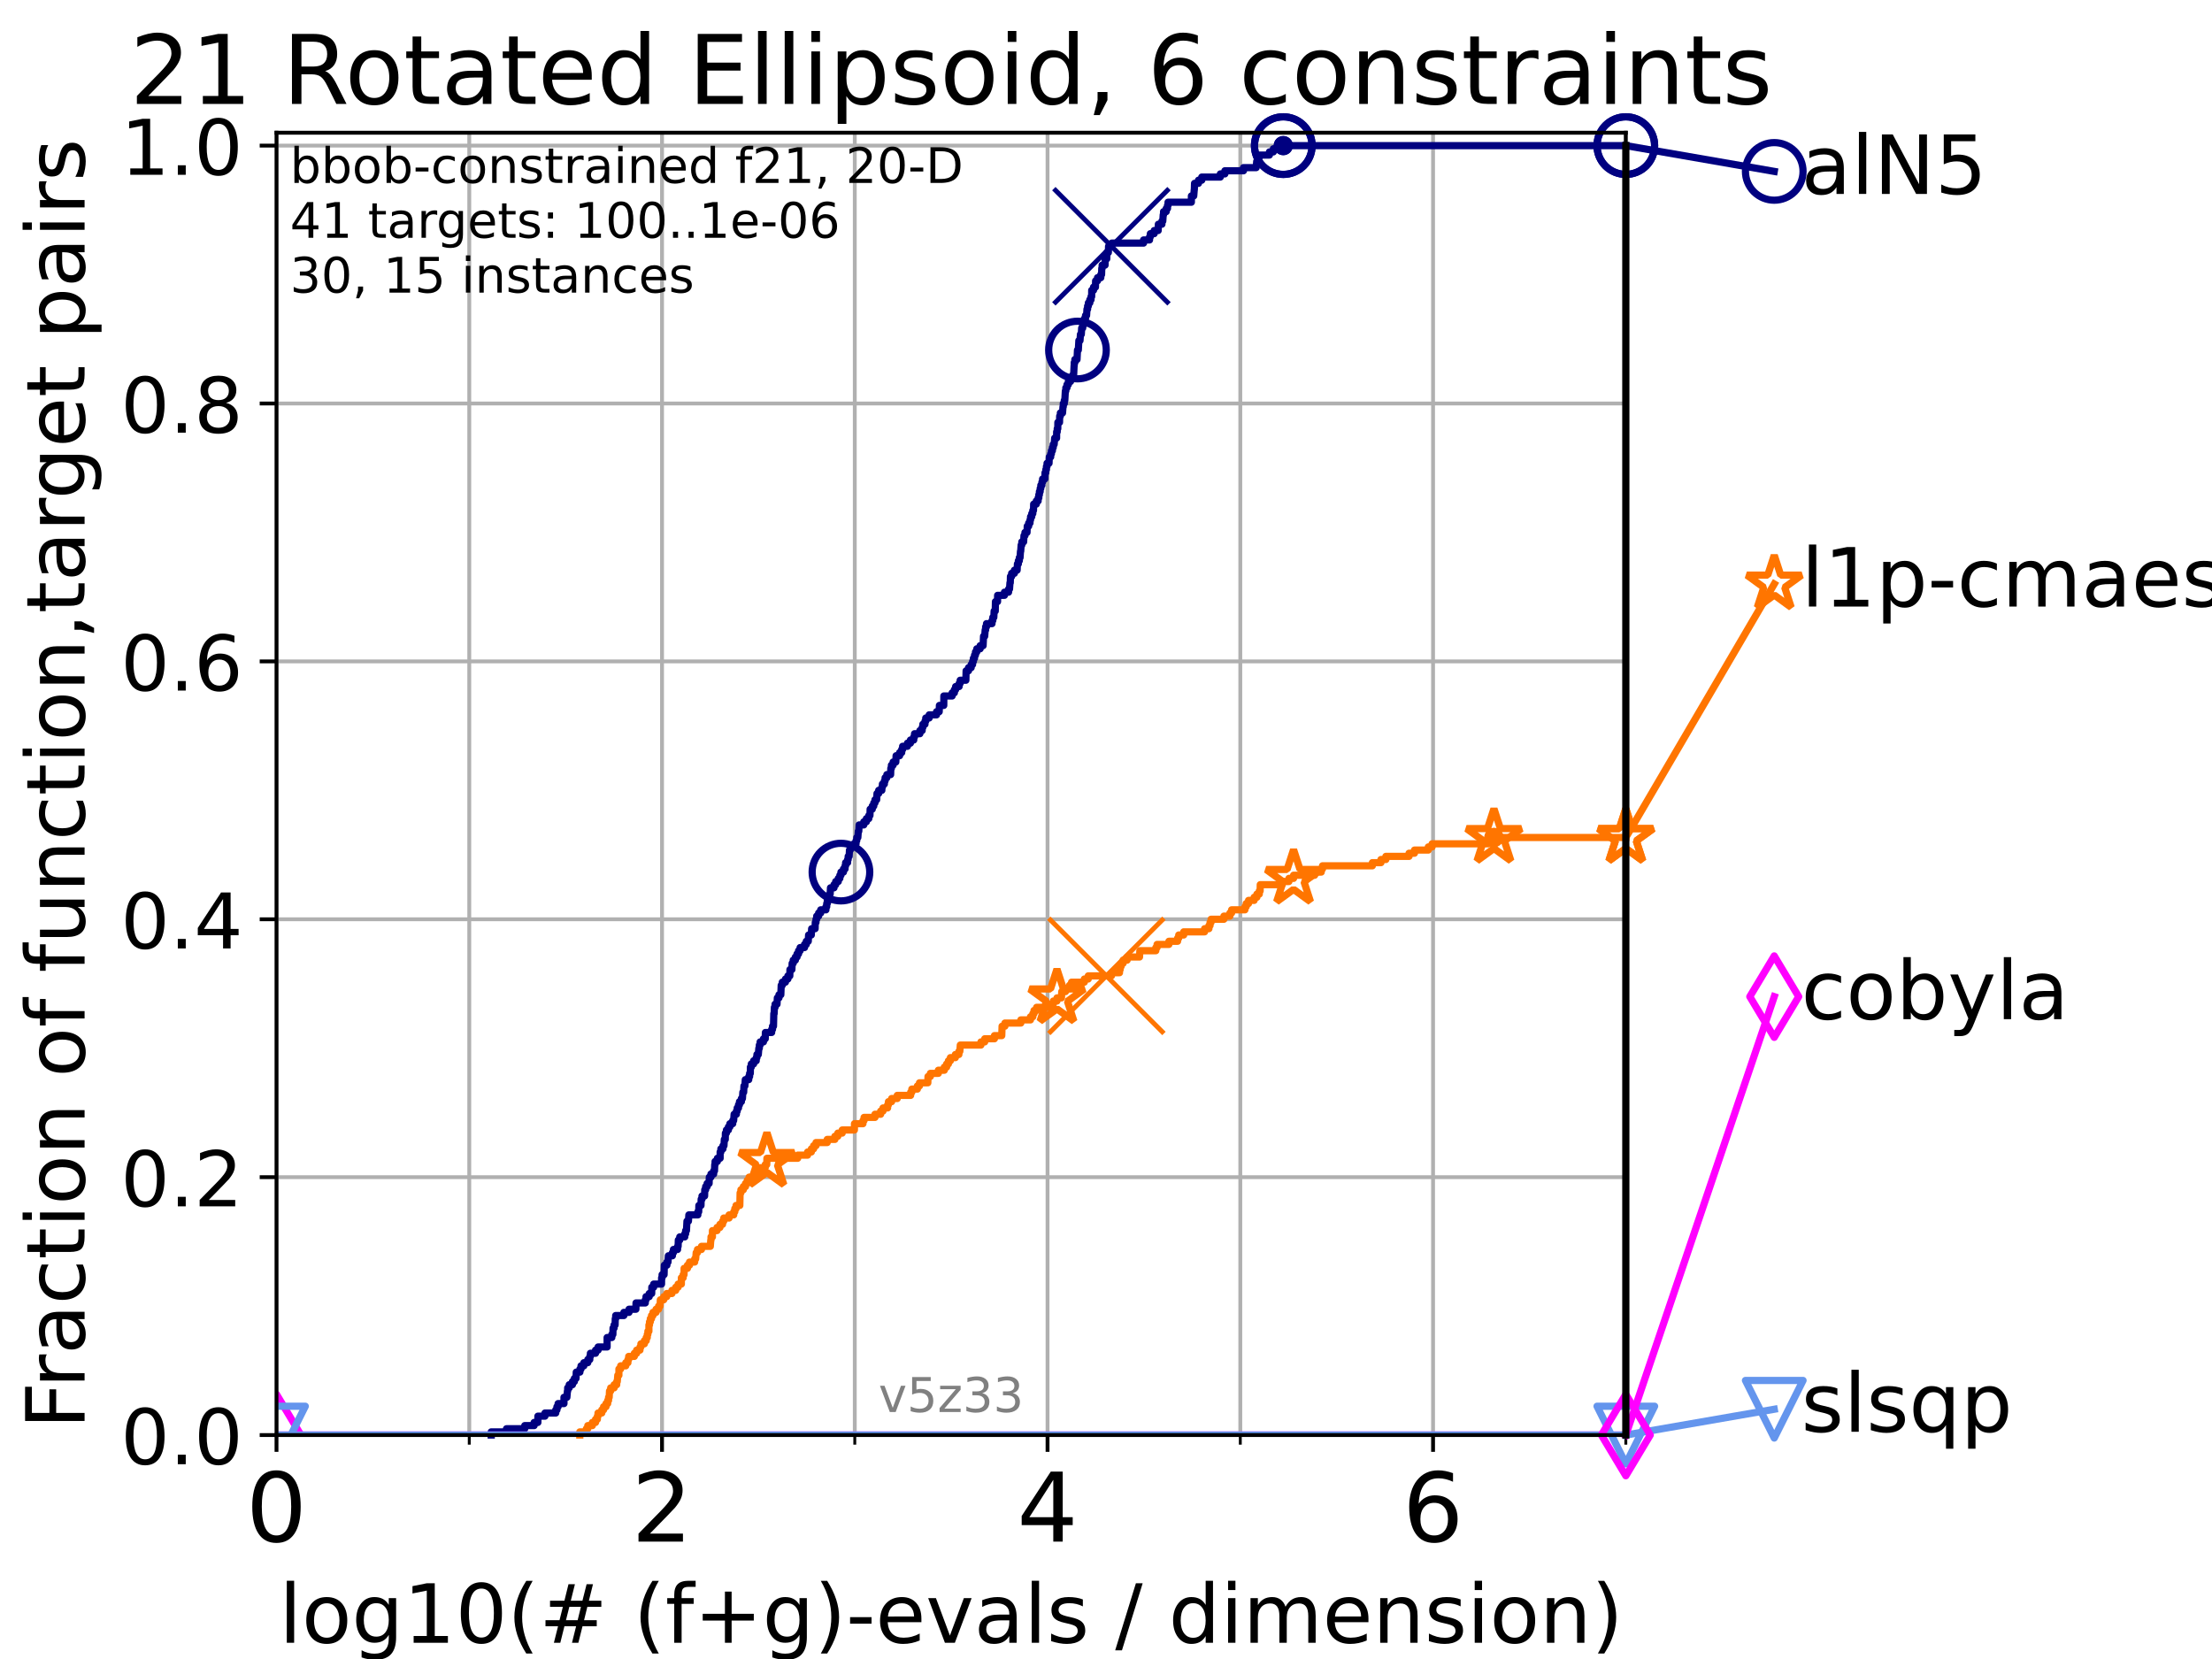 <?xml version="1.0" encoding="utf-8" standalone="no"?>
<!DOCTYPE svg PUBLIC "-//W3C//DTD SVG 1.1//EN"
  "http://www.w3.org/Graphics/SVG/1.1/DTD/svg11.dtd">
<!-- Created with matplotlib (https://matplotlib.org/) -->
<svg height="345.6pt" version="1.1" viewBox="0 0 460.8 345.6" width="460.8pt" xmlns="http://www.w3.org/2000/svg" xmlns:xlink="http://www.w3.org/1999/xlink">
 <defs>
  <style type="text/css">*{stroke-linecap:butt;stroke-linejoin:round;}</style>
 </defs>
 <g id="figure_1">
  <g id="patch_1">
   <path d="M 0 345.6 
L 460.8 345.6 
L 460.8 0 
L 0 0 
z
" style="fill:#ffffff;"/>
  </g>
  <g id="axes_1">
   <g id="patch_2">
    <path d="M 57.6 298.944 
L 338.688 298.944 
L 338.688 27.648 
L 57.6 27.648 
z
" style="fill:#ffffff;"/>
   </g>
   <g id="matplotlib.axis_1">
    <g id="xtick_1">
     <g id="line2d_1">
      <path clip-path="url(#p0f5f32ec8a)" d="M 57.6 298.944 
L 57.6 27.648 
" style="fill:none;stroke:#b0b0b0;stroke-linecap:square;stroke-width:0.8;"/>
     </g>
     <g id="line2d_2">
      <defs>
       <path d="M 0 0 
L 0 3.5 
" id="m6a348e2c20" style="stroke:#000000;stroke-width:0.8;"/>
      </defs>
      <g>
       <use style="stroke:#000000;stroke-width:0.8;" x="57.6" xlink:href="#m6a348e2c20" y="298.944"/>
      </g>
     </g>
     <g id="text_1">
      <!-- 0 -->
      <g transform="translate(51.237 321.141)scale(0.2 -0.2)">
       <defs>
        <path d="M 31.781 66.406 
Q 24.172 66.406 20.328 58.906 
Q 16.5 51.422 16.5 36.375 
Q 16.5 21.391 20.328 13.891 
Q 24.172 6.391 31.781 6.391 
Q 39.453 6.391 43.281 13.891 
Q 47.125 21.391 47.125 36.375 
Q 47.125 51.422 43.281 58.906 
Q 39.453 66.406 31.781 66.406 
z
M 31.781 74.219 
Q 44.047 74.219 50.516 64.516 
Q 56.984 54.828 56.984 36.375 
Q 56.984 17.969 50.516 8.266 
Q 44.047 -1.422 31.781 -1.422 
Q 19.531 -1.422 13.062 8.266 
Q 6.594 17.969 6.594 36.375 
Q 6.594 54.828 13.062 64.516 
Q 19.531 74.219 31.781 74.219 
z
" id="DejaVuSans-48"/>
       </defs>
       <use xlink:href="#DejaVuSans-48"/>
      </g>
     </g>
    </g>
    <g id="xtick_2">
     <g id="line2d_3">
      <path clip-path="url(#p0f5f32ec8a)" d="M 137.911 298.944 
L 137.911 27.648 
" style="fill:none;stroke:#b0b0b0;stroke-linecap:square;stroke-width:0.8;"/>
     </g>
     <g id="line2d_4">
      <g>
       <use style="stroke:#000000;stroke-width:0.8;" x="137.911" xlink:href="#m6a348e2c20" y="298.944"/>
      </g>
     </g>
     <g id="text_2">
      <!-- 2 -->
      <g transform="translate(131.548 321.141)scale(0.2 -0.2)">
       <defs>
        <path d="M 19.188 8.297 
L 53.609 8.297 
L 53.609 0 
L 7.328 0 
L 7.328 8.297 
Q 12.938 14.109 22.625 23.891 
Q 32.328 33.688 34.812 36.531 
Q 39.547 41.844 41.422 45.531 
Q 43.312 49.219 43.312 52.781 
Q 43.312 58.594 39.234 62.25 
Q 35.156 65.922 28.609 65.922 
Q 23.969 65.922 18.812 64.312 
Q 13.672 62.703 7.812 59.422 
L 7.812 69.391 
Q 13.766 71.781 18.938 73 
Q 24.125 74.219 28.422 74.219 
Q 39.75 74.219 46.484 68.547 
Q 53.219 62.891 53.219 53.422 
Q 53.219 48.922 51.531 44.891 
Q 49.859 40.875 45.406 35.406 
Q 44.188 33.984 37.641 27.219 
Q 31.109 20.453 19.188 8.297 
z
" id="DejaVuSans-50"/>
       </defs>
       <use xlink:href="#DejaVuSans-50"/>
      </g>
     </g>
    </g>
    <g id="xtick_3">
     <g id="line2d_5">
      <path clip-path="url(#p0f5f32ec8a)" d="M 218.222 298.944 
L 218.222 27.648 
" style="fill:none;stroke:#b0b0b0;stroke-linecap:square;stroke-width:0.8;"/>
     </g>
     <g id="line2d_6">
      <g>
       <use style="stroke:#000000;stroke-width:0.8;" x="218.222" xlink:href="#m6a348e2c20" y="298.944"/>
      </g>
     </g>
     <g id="text_3">
      <!-- 4 -->
      <g transform="translate(211.859 321.141)scale(0.2 -0.2)">
       <defs>
        <path d="M 37.797 64.312 
L 12.891 25.391 
L 37.797 25.391 
z
M 35.203 72.906 
L 47.609 72.906 
L 47.609 25.391 
L 58.016 25.391 
L 58.016 17.188 
L 47.609 17.188 
L 47.609 0 
L 37.797 0 
L 37.797 17.188 
L 4.891 17.188 
L 4.891 26.703 
z
" id="DejaVuSans-52"/>
       </defs>
       <use xlink:href="#DejaVuSans-52"/>
      </g>
     </g>
    </g>
    <g id="xtick_4">
     <g id="line2d_7">
      <path clip-path="url(#p0f5f32ec8a)" d="M 298.533 298.944 
L 298.533 27.648 
" style="fill:none;stroke:#b0b0b0;stroke-linecap:square;stroke-width:0.8;"/>
     </g>
     <g id="line2d_8">
      <g>
       <use style="stroke:#000000;stroke-width:0.8;" x="298.533" xlink:href="#m6a348e2c20" y="298.944"/>
      </g>
     </g>
     <g id="text_4">
      <!-- 6 -->
      <g transform="translate(292.17 321.141)scale(0.2 -0.2)">
       <defs>
        <path d="M 33.016 40.375 
Q 26.375 40.375 22.484 35.828 
Q 18.609 31.297 18.609 23.391 
Q 18.609 15.531 22.484 10.953 
Q 26.375 6.391 33.016 6.391 
Q 39.656 6.391 43.531 10.953 
Q 47.406 15.531 47.406 23.391 
Q 47.406 31.297 43.531 35.828 
Q 39.656 40.375 33.016 40.375 
z
M 52.594 71.297 
L 52.594 62.312 
Q 48.875 64.062 45.094 64.984 
Q 41.312 65.922 37.594 65.922 
Q 27.828 65.922 22.672 59.328 
Q 17.531 52.734 16.797 39.406 
Q 19.672 43.656 24.016 45.922 
Q 28.375 48.188 33.594 48.188 
Q 44.578 48.188 50.953 41.516 
Q 57.328 34.859 57.328 23.391 
Q 57.328 12.156 50.688 5.359 
Q 44.047 -1.422 33.016 -1.422 
Q 20.359 -1.422 13.672 8.266 
Q 6.984 17.969 6.984 36.375 
Q 6.984 53.656 15.188 63.938 
Q 23.391 74.219 37.203 74.219 
Q 40.922 74.219 44.703 73.484 
Q 48.484 72.75 52.594 71.297 
z
" id="DejaVuSans-54"/>
       </defs>
       <use xlink:href="#DejaVuSans-54"/>
      </g>
     </g>
    </g>
    <g id="xtick_5">
     <g id="line2d_9">
      <path clip-path="url(#p0f5f32ec8a)" d="M 97.755 298.944 
L 97.755 27.648 
" style="fill:none;stroke:#b0b0b0;stroke-linecap:square;stroke-width:0.8;"/>
     </g>
     <g id="line2d_10">
      <defs>
       <path d="M 0 0 
L 0 2 
" id="m1ea7cd6175" style="stroke:#000000;stroke-width:0.6;"/>
      </defs>
      <g>
       <use style="stroke:#000000;stroke-width:0.6;" x="97.755" xlink:href="#m1ea7cd6175" y="298.944"/>
      </g>
     </g>
    </g>
    <g id="xtick_6">
     <g id="line2d_11">
      <path clip-path="url(#p0f5f32ec8a)" d="M 178.066 298.944 
L 178.066 27.648 
" style="fill:none;stroke:#b0b0b0;stroke-linecap:square;stroke-width:0.8;"/>
     </g>
     <g id="line2d_12">
      <g>
       <use style="stroke:#000000;stroke-width:0.6;" x="178.066" xlink:href="#m1ea7cd6175" y="298.944"/>
      </g>
     </g>
    </g>
    <g id="xtick_7">
     <g id="line2d_13">
      <path clip-path="url(#p0f5f32ec8a)" d="M 258.377 298.944 
L 258.377 27.648 
" style="fill:none;stroke:#b0b0b0;stroke-linecap:square;stroke-width:0.8;"/>
     </g>
     <g id="line2d_14">
      <g>
       <use style="stroke:#000000;stroke-width:0.6;" x="258.377" xlink:href="#m1ea7cd6175" y="298.944"/>
      </g>
     </g>
    </g>
    <g id="xtick_8">
     <g id="line2d_15">
      <path clip-path="url(#p0f5f32ec8a)" d="M 338.688 298.944 
L 338.688 27.648 
" style="fill:none;stroke:#b0b0b0;stroke-linecap:square;stroke-width:0.8;"/>
     </g>
     <g id="line2d_16">
      <g>
       <use style="stroke:#000000;stroke-width:0.6;" x="338.688" xlink:href="#m1ea7cd6175" y="298.944"/>
      </g>
     </g>
    </g>
    <g id="text_5">
     <!-- log10(# (f+g)-evals / dimension) -->
     <g transform="translate(58.145 342.218)scale(0.17 -0.17)">
      <defs>
       <path d="M 9.422 75.984 
L 18.406 75.984 
L 18.406 0 
L 9.422 0 
z
" id="DejaVuSans-108"/>
       <path d="M 30.609 48.391 
Q 23.391 48.391 19.188 42.75 
Q 14.984 37.109 14.984 27.297 
Q 14.984 17.484 19.156 11.844 
Q 23.344 6.203 30.609 6.203 
Q 37.797 6.203 41.984 11.859 
Q 46.188 17.531 46.188 27.297 
Q 46.188 37.016 41.984 42.703 
Q 37.797 48.391 30.609 48.391 
z
M 30.609 56 
Q 42.328 56 49.016 48.375 
Q 55.719 40.766 55.719 27.297 
Q 55.719 13.875 49.016 6.219 
Q 42.328 -1.422 30.609 -1.422 
Q 18.844 -1.422 12.172 6.219 
Q 5.516 13.875 5.516 27.297 
Q 5.516 40.766 12.172 48.375 
Q 18.844 56 30.609 56 
z
" id="DejaVuSans-111"/>
       <path d="M 45.406 27.984 
Q 45.406 37.75 41.375 43.109 
Q 37.359 48.484 30.078 48.484 
Q 22.859 48.484 18.828 43.109 
Q 14.797 37.75 14.797 27.984 
Q 14.797 18.266 18.828 12.891 
Q 22.859 7.516 30.078 7.516 
Q 37.359 7.516 41.375 12.891 
Q 45.406 18.266 45.406 27.984 
z
M 54.391 6.781 
Q 54.391 -7.172 48.188 -13.984 
Q 42 -20.797 29.203 -20.797 
Q 24.469 -20.797 20.266 -20.094 
Q 16.062 -19.391 12.109 -17.922 
L 12.109 -9.188 
Q 16.062 -11.328 19.922 -12.344 
Q 23.781 -13.375 27.781 -13.375 
Q 36.625 -13.375 41.016 -8.766 
Q 45.406 -4.156 45.406 5.172 
L 45.406 9.625 
Q 42.625 4.781 38.281 2.391 
Q 33.938 0 27.875 0 
Q 17.828 0 11.672 7.656 
Q 5.516 15.328 5.516 27.984 
Q 5.516 40.672 11.672 48.328 
Q 17.828 56 27.875 56 
Q 33.938 56 38.281 53.609 
Q 42.625 51.219 45.406 46.391 
L 45.406 54.688 
L 54.391 54.688 
z
" id="DejaVuSans-103"/>
       <path d="M 12.406 8.297 
L 28.516 8.297 
L 28.516 63.922 
L 10.984 60.406 
L 10.984 69.391 
L 28.422 72.906 
L 38.281 72.906 
L 38.281 8.297 
L 54.391 8.297 
L 54.391 0 
L 12.406 0 
z
" id="DejaVuSans-49"/>
       <path d="M 31 75.875 
Q 24.469 64.656 21.281 53.656 
Q 18.109 42.672 18.109 31.391 
Q 18.109 20.125 21.312 9.062 
Q 24.516 -2 31 -13.188 
L 23.188 -13.188 
Q 15.875 -1.703 12.234 9.375 
Q 8.594 20.453 8.594 31.391 
Q 8.594 42.281 12.203 53.312 
Q 15.828 64.359 23.188 75.875 
z
" id="DejaVuSans-40"/>
       <path d="M 51.125 44 
L 36.922 44 
L 32.812 27.688 
L 47.125 27.688 
z
M 43.797 71.781 
L 38.719 51.516 
L 52.984 51.516 
L 58.109 71.781 
L 65.922 71.781 
L 60.891 51.516 
L 76.125 51.516 
L 76.125 44 
L 58.984 44 
L 54.984 27.688 
L 70.516 27.688 
L 70.516 20.219 
L 53.078 20.219 
L 48 0 
L 40.188 0 
L 45.219 20.219 
L 30.906 20.219 
L 25.875 0 
L 18.016 0 
L 23.094 20.219 
L 7.719 20.219 
L 7.719 27.688 
L 24.906 27.688 
L 29 44 
L 13.281 44 
L 13.281 51.516 
L 30.906 51.516 
L 35.891 71.781 
z
" id="DejaVuSans-35"/>
       <path id="DejaVuSans-32"/>
       <path d="M 37.109 75.984 
L 37.109 68.5 
L 28.516 68.5 
Q 23.688 68.5 21.797 66.547 
Q 19.922 64.594 19.922 59.516 
L 19.922 54.688 
L 34.719 54.688 
L 34.719 47.703 
L 19.922 47.703 
L 19.922 0 
L 10.891 0 
L 10.891 47.703 
L 2.297 47.703 
L 2.297 54.688 
L 10.891 54.688 
L 10.891 58.5 
Q 10.891 67.625 15.141 71.797 
Q 19.391 75.984 28.609 75.984 
z
" id="DejaVuSans-102"/>
       <path d="M 46 62.703 
L 46 35.5 
L 73.188 35.5 
L 73.188 27.203 
L 46 27.203 
L 46 0 
L 37.797 0 
L 37.797 27.203 
L 10.594 27.203 
L 10.594 35.5 
L 37.797 35.5 
L 37.797 62.703 
z
" id="DejaVuSans-43"/>
       <path d="M 8.016 75.875 
L 15.828 75.875 
Q 23.141 64.359 26.781 53.312 
Q 30.422 42.281 30.422 31.391 
Q 30.422 20.453 26.781 9.375 
Q 23.141 -1.703 15.828 -13.188 
L 8.016 -13.188 
Q 14.5 -2 17.703 9.062 
Q 20.906 20.125 20.906 31.391 
Q 20.906 42.672 17.703 53.656 
Q 14.5 64.656 8.016 75.875 
z
" id="DejaVuSans-41"/>
       <path d="M 4.891 31.391 
L 31.203 31.391 
L 31.203 23.391 
L 4.891 23.391 
z
" id="DejaVuSans-45"/>
       <path d="M 56.203 29.594 
L 56.203 25.203 
L 14.891 25.203 
Q 15.484 15.922 20.484 11.062 
Q 25.484 6.203 34.422 6.203 
Q 39.594 6.203 44.453 7.469 
Q 49.312 8.734 54.109 11.281 
L 54.109 2.781 
Q 49.266 0.734 44.188 -0.344 
Q 39.109 -1.422 33.891 -1.422 
Q 20.797 -1.422 13.156 6.188 
Q 5.516 13.812 5.516 26.812 
Q 5.516 40.234 12.766 48.109 
Q 20.016 56 32.328 56 
Q 43.359 56 49.781 48.891 
Q 56.203 41.797 56.203 29.594 
z
M 47.219 32.234 
Q 47.125 39.594 43.094 43.984 
Q 39.062 48.391 32.422 48.391 
Q 24.906 48.391 20.391 44.141 
Q 15.875 39.891 15.188 32.172 
z
" id="DejaVuSans-101"/>
       <path d="M 2.984 54.688 
L 12.5 54.688 
L 29.594 8.797 
L 46.688 54.688 
L 56.203 54.688 
L 35.688 0 
L 23.484 0 
z
" id="DejaVuSans-118"/>
       <path d="M 34.281 27.484 
Q 23.391 27.484 19.188 25 
Q 14.984 22.516 14.984 16.5 
Q 14.984 11.719 18.141 8.906 
Q 21.297 6.109 26.703 6.109 
Q 34.188 6.109 38.703 11.406 
Q 43.219 16.703 43.219 25.484 
L 43.219 27.484 
z
M 52.203 31.203 
L 52.203 0 
L 43.219 0 
L 43.219 8.297 
Q 40.141 3.328 35.547 0.953 
Q 30.953 -1.422 24.312 -1.422 
Q 15.922 -1.422 10.953 3.297 
Q 6 8.016 6 15.922 
Q 6 25.141 12.172 29.828 
Q 18.359 34.516 30.609 34.516 
L 43.219 34.516 
L 43.219 35.406 
Q 43.219 41.609 39.141 45 
Q 35.062 48.391 27.688 48.391 
Q 23 48.391 18.547 47.266 
Q 14.109 46.141 10.016 43.891 
L 10.016 52.203 
Q 14.938 54.109 19.578 55.047 
Q 24.219 56 28.609 56 
Q 40.484 56 46.344 49.844 
Q 52.203 43.703 52.203 31.203 
z
" id="DejaVuSans-97"/>
       <path d="M 44.281 53.078 
L 44.281 44.578 
Q 40.484 46.531 36.375 47.5 
Q 32.281 48.484 27.875 48.484 
Q 21.188 48.484 17.844 46.438 
Q 14.5 44.391 14.5 40.281 
Q 14.5 37.156 16.891 35.375 
Q 19.281 33.594 26.516 31.984 
L 29.594 31.297 
Q 39.156 29.25 43.188 25.516 
Q 47.219 21.781 47.219 15.094 
Q 47.219 7.469 41.188 3.016 
Q 35.156 -1.422 24.609 -1.422 
Q 20.219 -1.422 15.453 -0.562 
Q 10.688 0.297 5.422 2 
L 5.422 11.281 
Q 10.406 8.688 15.234 7.391 
Q 20.062 6.109 24.812 6.109 
Q 31.156 6.109 34.562 8.281 
Q 37.984 10.453 37.984 14.406 
Q 37.984 18.062 35.516 20.016 
Q 33.062 21.969 24.703 23.781 
L 21.578 24.516 
Q 13.234 26.266 9.516 29.906 
Q 5.812 33.547 5.812 39.891 
Q 5.812 47.609 11.281 51.797 
Q 16.75 56 26.812 56 
Q 31.781 56 36.172 55.266 
Q 40.578 54.547 44.281 53.078 
z
" id="DejaVuSans-115"/>
       <path d="M 25.391 72.906 
L 33.688 72.906 
L 8.297 -9.281 
L 0 -9.281 
z
" id="DejaVuSans-47"/>
       <path d="M 45.406 46.391 
L 45.406 75.984 
L 54.391 75.984 
L 54.391 0 
L 45.406 0 
L 45.406 8.203 
Q 42.578 3.328 38.25 0.953 
Q 33.938 -1.422 27.875 -1.422 
Q 17.969 -1.422 11.734 6.484 
Q 5.516 14.406 5.516 27.297 
Q 5.516 40.188 11.734 48.094 
Q 17.969 56 27.875 56 
Q 33.938 56 38.25 53.625 
Q 42.578 51.266 45.406 46.391 
z
M 14.797 27.297 
Q 14.797 17.391 18.875 11.75 
Q 22.953 6.109 30.078 6.109 
Q 37.203 6.109 41.297 11.75 
Q 45.406 17.391 45.406 27.297 
Q 45.406 37.203 41.297 42.844 
Q 37.203 48.484 30.078 48.484 
Q 22.953 48.484 18.875 42.844 
Q 14.797 37.203 14.797 27.297 
z
" id="DejaVuSans-100"/>
       <path d="M 9.422 54.688 
L 18.406 54.688 
L 18.406 0 
L 9.422 0 
z
M 9.422 75.984 
L 18.406 75.984 
L 18.406 64.594 
L 9.422 64.594 
z
" id="DejaVuSans-105"/>
       <path d="M 52 44.188 
Q 55.375 50.25 60.062 53.125 
Q 64.75 56 71.094 56 
Q 79.641 56 84.281 50.016 
Q 88.922 44.047 88.922 33.016 
L 88.922 0 
L 79.891 0 
L 79.891 32.719 
Q 79.891 40.578 77.094 44.375 
Q 74.312 48.188 68.609 48.188 
Q 61.625 48.188 57.562 43.547 
Q 53.516 38.922 53.516 30.906 
L 53.516 0 
L 44.484 0 
L 44.484 32.719 
Q 44.484 40.625 41.703 44.406 
Q 38.922 48.188 33.109 48.188 
Q 26.219 48.188 22.156 43.531 
Q 18.109 38.875 18.109 30.906 
L 18.109 0 
L 9.078 0 
L 9.078 54.688 
L 18.109 54.688 
L 18.109 46.188 
Q 21.188 51.219 25.484 53.609 
Q 29.781 56 35.688 56 
Q 41.656 56 45.828 52.969 
Q 50 49.953 52 44.188 
z
" id="DejaVuSans-109"/>
       <path d="M 54.891 33.016 
L 54.891 0 
L 45.906 0 
L 45.906 32.719 
Q 45.906 40.484 42.875 44.328 
Q 39.844 48.188 33.797 48.188 
Q 26.516 48.188 22.312 43.547 
Q 18.109 38.922 18.109 30.906 
L 18.109 0 
L 9.078 0 
L 9.078 54.688 
L 18.109 54.688 
L 18.109 46.188 
Q 21.344 51.125 25.703 53.562 
Q 30.078 56 35.797 56 
Q 45.219 56 50.047 50.172 
Q 54.891 44.344 54.891 33.016 
z
" id="DejaVuSans-110"/>
      </defs>
      <use xlink:href="#DejaVuSans-108"/>
      <use x="27.783" xlink:href="#DejaVuSans-111"/>
      <use x="88.965" xlink:href="#DejaVuSans-103"/>
      <use x="152.441" xlink:href="#DejaVuSans-49"/>
      <use x="216.064" xlink:href="#DejaVuSans-48"/>
      <use x="279.688" xlink:href="#DejaVuSans-40"/>
      <use x="318.701" xlink:href="#DejaVuSans-35"/>
      <use x="402.49" xlink:href="#DejaVuSans-32"/>
      <use x="434.277" xlink:href="#DejaVuSans-40"/>
      <use x="473.291" xlink:href="#DejaVuSans-102"/>
      <use x="508.496" xlink:href="#DejaVuSans-43"/>
      <use x="592.285" xlink:href="#DejaVuSans-103"/>
      <use x="655.762" xlink:href="#DejaVuSans-41"/>
      <use x="694.775" xlink:href="#DejaVuSans-45"/>
      <use x="730.859" xlink:href="#DejaVuSans-101"/>
      <use x="792.383" xlink:href="#DejaVuSans-118"/>
      <use x="851.562" xlink:href="#DejaVuSans-97"/>
      <use x="912.842" xlink:href="#DejaVuSans-108"/>
      <use x="940.625" xlink:href="#DejaVuSans-115"/>
      <use x="992.725" xlink:href="#DejaVuSans-32"/>
      <use x="1024.512" xlink:href="#DejaVuSans-47"/>
      <use x="1058.203" xlink:href="#DejaVuSans-32"/>
      <use x="1089.99" xlink:href="#DejaVuSans-100"/>
      <use x="1153.467" xlink:href="#DejaVuSans-105"/>
      <use x="1181.25" xlink:href="#DejaVuSans-109"/>
      <use x="1278.662" xlink:href="#DejaVuSans-101"/>
      <use x="1340.186" xlink:href="#DejaVuSans-110"/>
      <use x="1403.564" xlink:href="#DejaVuSans-115"/>
      <use x="1455.664" xlink:href="#DejaVuSans-105"/>
      <use x="1483.447" xlink:href="#DejaVuSans-111"/>
      <use x="1544.629" xlink:href="#DejaVuSans-110"/>
      <use x="1608.008" xlink:href="#DejaVuSans-41"/>
     </g>
    </g>
   </g>
   <g id="matplotlib.axis_2">
    <g id="ytick_1">
     <g id="line2d_17">
      <path clip-path="url(#p0f5f32ec8a)" d="M 57.6 298.944 
L 338.688 298.944 
" style="fill:none;stroke:#b0b0b0;stroke-linecap:square;stroke-width:0.8;"/>
     </g>
     <g id="line2d_18">
      <defs>
       <path d="M 0 0 
L -3.5 0 
" id="m0d52b844da" style="stroke:#000000;stroke-width:0.8;"/>
      </defs>
      <g>
       <use style="stroke:#000000;stroke-width:0.8;" x="57.6" xlink:href="#m0d52b844da" y="298.944"/>
      </g>
     </g>
     <g id="text_6">
      <!-- 0.0 -->
      <g transform="translate(25.155 305.023)scale(0.16 -0.16)">
       <defs>
        <path d="M 10.688 12.406 
L 21 12.406 
L 21 0 
L 10.688 0 
z
" id="DejaVuSans-46"/>
       </defs>
       <use xlink:href="#DejaVuSans-48"/>
       <use x="63.623" xlink:href="#DejaVuSans-46"/>
       <use x="95.41" xlink:href="#DejaVuSans-48"/>
      </g>
     </g>
    </g>
    <g id="ytick_2">
     <g id="line2d_19">
      <path clip-path="url(#p0f5f32ec8a)" d="M 57.6 245.222 
L 338.688 245.222 
" style="fill:none;stroke:#b0b0b0;stroke-linecap:square;stroke-width:0.8;"/>
     </g>
     <g id="line2d_20">
      <g>
       <use style="stroke:#000000;stroke-width:0.8;" x="57.6" xlink:href="#m0d52b844da" y="245.222"/>
      </g>
     </g>
     <g id="text_7">
      <!-- 0.2 -->
      <g transform="translate(25.155 251.301)scale(0.16 -0.16)">
       <use xlink:href="#DejaVuSans-48"/>
       <use x="63.623" xlink:href="#DejaVuSans-46"/>
       <use x="95.41" xlink:href="#DejaVuSans-50"/>
      </g>
     </g>
    </g>
    <g id="ytick_3">
     <g id="line2d_21">
      <path clip-path="url(#p0f5f32ec8a)" d="M 57.6 191.5 
L 338.688 191.5 
" style="fill:none;stroke:#b0b0b0;stroke-linecap:square;stroke-width:0.8;"/>
     </g>
     <g id="line2d_22">
      <g>
       <use style="stroke:#000000;stroke-width:0.8;" x="57.6" xlink:href="#m0d52b844da" y="191.5"/>
      </g>
     </g>
     <g id="text_8">
      <!-- 0.4 -->
      <g transform="translate(25.155 197.579)scale(0.16 -0.16)">
       <use xlink:href="#DejaVuSans-48"/>
       <use x="63.623" xlink:href="#DejaVuSans-46"/>
       <use x="95.41" xlink:href="#DejaVuSans-52"/>
      </g>
     </g>
    </g>
    <g id="ytick_4">
     <g id="line2d_23">
      <path clip-path="url(#p0f5f32ec8a)" d="M 57.6 137.778 
L 338.688 137.778 
" style="fill:none;stroke:#b0b0b0;stroke-linecap:square;stroke-width:0.8;"/>
     </g>
     <g id="line2d_24">
      <g>
       <use style="stroke:#000000;stroke-width:0.8;" x="57.6" xlink:href="#m0d52b844da" y="137.778"/>
      </g>
     </g>
     <g id="text_9">
      <!-- 0.6 -->
      <g transform="translate(25.155 143.857)scale(0.16 -0.16)">
       <use xlink:href="#DejaVuSans-48"/>
       <use x="63.623" xlink:href="#DejaVuSans-46"/>
       <use x="95.41" xlink:href="#DejaVuSans-54"/>
      </g>
     </g>
    </g>
    <g id="ytick_5">
     <g id="line2d_25">
      <path clip-path="url(#p0f5f32ec8a)" d="M 57.6 84.056 
L 338.688 84.056 
" style="fill:none;stroke:#b0b0b0;stroke-linecap:square;stroke-width:0.8;"/>
     </g>
     <g id="line2d_26">
      <g>
       <use style="stroke:#000000;stroke-width:0.8;" x="57.6" xlink:href="#m0d52b844da" y="84.056"/>
      </g>
     </g>
     <g id="text_10">
      <!-- 0.8 -->
      <g transform="translate(25.155 90.135)scale(0.16 -0.16)">
       <defs>
        <path d="M 31.781 34.625 
Q 24.75 34.625 20.719 30.859 
Q 16.703 27.094 16.703 20.516 
Q 16.703 13.922 20.719 10.156 
Q 24.75 6.391 31.781 6.391 
Q 38.812 6.391 42.859 10.172 
Q 46.922 13.969 46.922 20.516 
Q 46.922 27.094 42.891 30.859 
Q 38.875 34.625 31.781 34.625 
z
M 21.922 38.812 
Q 15.578 40.375 12.031 44.719 
Q 8.5 49.078 8.5 55.328 
Q 8.5 64.062 14.719 69.141 
Q 20.953 74.219 31.781 74.219 
Q 42.672 74.219 48.875 69.141 
Q 55.078 64.062 55.078 55.328 
Q 55.078 49.078 51.531 44.719 
Q 48 40.375 41.703 38.812 
Q 48.828 37.156 52.797 32.312 
Q 56.781 27.484 56.781 20.516 
Q 56.781 9.906 50.312 4.234 
Q 43.844 -1.422 31.781 -1.422 
Q 19.734 -1.422 13.25 4.234 
Q 6.781 9.906 6.781 20.516 
Q 6.781 27.484 10.781 32.312 
Q 14.797 37.156 21.922 38.812 
z
M 18.312 54.391 
Q 18.312 48.734 21.844 45.562 
Q 25.391 42.391 31.781 42.391 
Q 38.141 42.391 41.719 45.562 
Q 45.312 48.734 45.312 54.391 
Q 45.312 60.062 41.719 63.234 
Q 38.141 66.406 31.781 66.406 
Q 25.391 66.406 21.844 63.234 
Q 18.312 60.062 18.312 54.391 
z
" id="DejaVuSans-56"/>
       </defs>
       <use xlink:href="#DejaVuSans-48"/>
       <use x="63.623" xlink:href="#DejaVuSans-46"/>
       <use x="95.41" xlink:href="#DejaVuSans-56"/>
      </g>
     </g>
    </g>
    <g id="ytick_6">
     <g id="line2d_27">
      <path clip-path="url(#p0f5f32ec8a)" d="M 57.6 30.334 
L 338.688 30.334 
" style="fill:none;stroke:#b0b0b0;stroke-linecap:square;stroke-width:0.8;"/>
     </g>
     <g id="line2d_28">
      <g>
       <use style="stroke:#000000;stroke-width:0.8;" x="57.6" xlink:href="#m0d52b844da" y="30.334"/>
      </g>
     </g>
     <g id="text_11">
      <!-- 1.0 -->
      <g transform="translate(25.155 36.413)scale(0.16 -0.16)">
       <use xlink:href="#DejaVuSans-49"/>
       <use x="63.623" xlink:href="#DejaVuSans-46"/>
       <use x="95.41" xlink:href="#DejaVuSans-48"/>
      </g>
     </g>
    </g>
    <g id="text_12">
     <!-- Fraction of function,target pairs -->
     <g transform="translate(17.62 297.681)rotate(-90)scale(0.17 -0.17)">
      <defs>
       <path d="M 9.812 72.906 
L 51.703 72.906 
L 51.703 64.594 
L 19.672 64.594 
L 19.672 43.109 
L 48.578 43.109 
L 48.578 34.812 
L 19.672 34.812 
L 19.672 0 
L 9.812 0 
z
" id="DejaVuSans-70"/>
       <path d="M 41.109 46.297 
Q 39.594 47.172 37.812 47.578 
Q 36.031 48 33.891 48 
Q 26.266 48 22.188 43.047 
Q 18.109 38.094 18.109 28.812 
L 18.109 0 
L 9.078 0 
L 9.078 54.688 
L 18.109 54.688 
L 18.109 46.188 
Q 20.953 51.172 25.484 53.578 
Q 30.031 56 36.531 56 
Q 37.453 56 38.578 55.875 
Q 39.703 55.766 41.062 55.516 
z
" id="DejaVuSans-114"/>
       <path d="M 48.781 52.594 
L 48.781 44.188 
Q 44.969 46.297 41.141 47.344 
Q 37.312 48.391 33.406 48.391 
Q 24.656 48.391 19.812 42.844 
Q 14.984 37.312 14.984 27.297 
Q 14.984 17.281 19.812 11.734 
Q 24.656 6.203 33.406 6.203 
Q 37.312 6.203 41.141 7.25 
Q 44.969 8.297 48.781 10.406 
L 48.781 2.094 
Q 45.016 0.344 40.984 -0.531 
Q 36.969 -1.422 32.422 -1.422 
Q 20.062 -1.422 12.781 6.344 
Q 5.516 14.109 5.516 27.297 
Q 5.516 40.672 12.859 48.328 
Q 20.219 56 33.016 56 
Q 37.156 56 41.109 55.141 
Q 45.062 54.297 48.781 52.594 
z
" id="DejaVuSans-99"/>
       <path d="M 18.312 70.219 
L 18.312 54.688 
L 36.812 54.688 
L 36.812 47.703 
L 18.312 47.703 
L 18.312 18.016 
Q 18.312 11.328 20.141 9.422 
Q 21.969 7.516 27.594 7.516 
L 36.812 7.516 
L 36.812 0 
L 27.594 0 
Q 17.188 0 13.234 3.875 
Q 9.281 7.766 9.281 18.016 
L 9.281 47.703 
L 2.688 47.703 
L 2.688 54.688 
L 9.281 54.688 
L 9.281 70.219 
z
" id="DejaVuSans-116"/>
       <path d="M 8.5 21.578 
L 8.5 54.688 
L 17.484 54.688 
L 17.484 21.922 
Q 17.484 14.156 20.5 10.266 
Q 23.531 6.391 29.594 6.391 
Q 36.859 6.391 41.078 11.031 
Q 45.312 15.672 45.312 23.688 
L 45.312 54.688 
L 54.297 54.688 
L 54.297 0 
L 45.312 0 
L 45.312 8.406 
Q 42.047 3.422 37.719 1 
Q 33.406 -1.422 27.688 -1.422 
Q 18.266 -1.422 13.375 4.438 
Q 8.5 10.297 8.5 21.578 
z
M 31.109 56 
z
" id="DejaVuSans-117"/>
       <path d="M 11.719 12.406 
L 22.016 12.406 
L 22.016 4 
L 14.016 -11.625 
L 7.719 -11.625 
L 11.719 4 
z
" id="DejaVuSans-44"/>
       <path d="M 18.109 8.203 
L 18.109 -20.797 
L 9.078 -20.797 
L 9.078 54.688 
L 18.109 54.688 
L 18.109 46.391 
Q 20.953 51.266 25.266 53.625 
Q 29.594 56 35.594 56 
Q 45.562 56 51.781 48.094 
Q 58.016 40.188 58.016 27.297 
Q 58.016 14.406 51.781 6.484 
Q 45.562 -1.422 35.594 -1.422 
Q 29.594 -1.422 25.266 0.953 
Q 20.953 3.328 18.109 8.203 
z
M 48.688 27.297 
Q 48.688 37.203 44.609 42.844 
Q 40.531 48.484 33.406 48.484 
Q 26.266 48.484 22.188 42.844 
Q 18.109 37.203 18.109 27.297 
Q 18.109 17.391 22.188 11.75 
Q 26.266 6.109 33.406 6.109 
Q 40.531 6.109 44.609 11.75 
Q 48.688 17.391 48.688 27.297 
z
" id="DejaVuSans-112"/>
      </defs>
      <use xlink:href="#DejaVuSans-70"/>
      <use x="50.27" xlink:href="#DejaVuSans-114"/>
      <use x="91.383" xlink:href="#DejaVuSans-97"/>
      <use x="152.662" xlink:href="#DejaVuSans-99"/>
      <use x="207.643" xlink:href="#DejaVuSans-116"/>
      <use x="246.852" xlink:href="#DejaVuSans-105"/>
      <use x="274.635" xlink:href="#DejaVuSans-111"/>
      <use x="335.816" xlink:href="#DejaVuSans-110"/>
      <use x="399.195" xlink:href="#DejaVuSans-32"/>
      <use x="430.982" xlink:href="#DejaVuSans-111"/>
      <use x="492.164" xlink:href="#DejaVuSans-102"/>
      <use x="527.369" xlink:href="#DejaVuSans-32"/>
      <use x="559.156" xlink:href="#DejaVuSans-102"/>
      <use x="594.361" xlink:href="#DejaVuSans-117"/>
      <use x="657.74" xlink:href="#DejaVuSans-110"/>
      <use x="721.119" xlink:href="#DejaVuSans-99"/>
      <use x="776.1" xlink:href="#DejaVuSans-116"/>
      <use x="815.309" xlink:href="#DejaVuSans-105"/>
      <use x="843.092" xlink:href="#DejaVuSans-111"/>
      <use x="904.273" xlink:href="#DejaVuSans-110"/>
      <use x="967.652" xlink:href="#DejaVuSans-44"/>
      <use x="999.439" xlink:href="#DejaVuSans-116"/>
      <use x="1038.648" xlink:href="#DejaVuSans-97"/>
      <use x="1099.928" xlink:href="#DejaVuSans-114"/>
      <use x="1139.291" xlink:href="#DejaVuSans-103"/>
      <use x="1202.768" xlink:href="#DejaVuSans-101"/>
      <use x="1264.291" xlink:href="#DejaVuSans-116"/>
      <use x="1303.5" xlink:href="#DejaVuSans-32"/>
      <use x="1335.287" xlink:href="#DejaVuSans-112"/>
      <use x="1398.764" xlink:href="#DejaVuSans-97"/>
      <use x="1460.043" xlink:href="#DejaVuSans-105"/>
      <use x="1487.826" xlink:href="#DejaVuSans-114"/>
      <use x="1528.939" xlink:href="#DejaVuSans-115"/>
     </g>
    </g>
   </g>
   <g id="line2d_29">
    <defs>
     <path d="M 0 1.5 
C 0.398 1.5 0.779 1.342 1.061 1.061 
C 1.342 0.779 1.5 0.398 1.5 0 
C 1.5 -0.398 1.342 -0.779 1.061 -1.061 
C 0.779 -1.342 0.398 -1.5 0 -1.5 
C -0.398 -1.5 -0.779 -1.342 -1.061 -1.061 
C -1.342 -0.779 -1.5 -0.398 -1.5 0 
C -1.5 0.398 -1.342 0.779 -1.061 1.061 
C -0.779 1.342 -0.398 1.5 0 1.5 
z
" id="mc8fe39eac8" style="stroke:#000080;"/>
    </defs>
    <g>
     <use style="fill:#000080;stroke:#000080;" x="267.331" xlink:href="#mc8fe39eac8" y="30.334"/>
     <use style="fill:#000080;stroke:#000080;" x="267.331" xlink:href="#mc8fe39eac8" y="30.334"/>
    </g>
   </g>
   <g id="line2d_30">
    <path d="M 102.331 298.944 
L 102.331 298.289 
L 105.51 298.289 
L 105.51 297.634 
L 109.312 297.634 
L 109.312 296.979 
L 111.266 296.979 
L 111.266 296.323 
L 112.052 296.323 
L 112.052 295.013 
L 113.524 295.013 
L 113.524 294.358 
L 115.773 294.358 
L 115.773 293.703 
L 116.02 293.703 
L 116.02 293.048 
L 116.263 293.048 
L 116.263 292.393 
L 117.486 292.393 
L 117.486 291.082 
L 118.094 291.082 
L 118.203 289.772 
L 118.257 289.772 
L 118.257 289.117 
L 118.577 289.117 
L 118.577 288.462 
L 119.25 288.462 
L 119.25 287.807 
L 119.652 287.807 
L 119.652 287.151 
L 119.997 287.151 
L 120.045 285.841 
L 120.806 285.841 
L 120.806 285.186 
L 121.037 285.186 
L 121.037 284.531 
L 121.624 284.531 
L 121.624 283.876 
L 122.447 283.876 
L 122.447 283.22 
L 122.865 283.22 
L 122.865 282.565 
L 122.989 282.565 
L 122.989 281.91 
L 124.063 281.91 
L 124.063 281.255 
L 124.595 281.255 
L 124.595 280.6 
L 126.473 280.6 
L 126.473 278.634 
L 127.453 278.634 
L 127.453 277.979 
L 127.674 277.979 
L 127.706 276.669 
L 127.923 276.669 
L 127.923 276.014 
L 128.138 276.014 
L 128.169 274.704 
L 128.26 274.704 
L 128.26 274.048 
L 129.964 274.048 
L 129.964 273.393 
L 131.031 273.393 
L 131.031 272.738 
L 132.47 272.738 
L 132.494 271.428 
L 134.429 271.428 
L 134.429 270.773 
L 134.577 270.773 
L 134.577 270.118 
L 135.24 270.118 
L 135.24 269.462 
L 135.761 269.462 
L 135.78 268.152 
L 136.17 268.152 
L 136.17 267.497 
L 137.806 267.497 
L 137.823 266.187 
L 137.928 266.187 
L 137.928 265.532 
L 138.341 265.532 
L 138.392 263.566 
L 138.927 263.566 
L 138.927 262.911 
L 139.156 262.911 
L 139.237 261.601 
L 140.073 261.601 
L 140.073 260.946 
L 140.287 260.946 
L 140.287 260.29 
L 141.148 260.29 
L 141.148 259.635 
L 141.264 259.635 
L 141.307 258.325 
L 141.606 258.325 
L 141.606 257.67 
L 142.647 257.67 
L 142.647 257.015 
L 142.832 257.015 
L 142.832 256.36 
L 143.002 256.36 
L 143.106 254.394 
L 143.414 254.394 
L 143.502 253.084 
L 145.373 253.084 
L 145.373 252.429 
L 145.554 252.429 
L 145.587 251.118 
L 146.031 251.118 
L 146.064 249.808 
L 146.238 249.808 
L 146.238 249.153 
L 146.781 249.153 
L 146.812 247.843 
L 147 247.843 
L 147 247.187 
L 147.308 247.187 
L 147.308 246.532 
L 147.72 246.532 
L 147.76 245.222 
L 148.103 245.222 
L 148.103 244.567 
L 148.668 244.567 
L 148.668 243.912 
L 148.845 243.912 
L 148.892 242.601 
L 148.966 242.601 
L 148.966 241.946 
L 149.441 241.946 
L 149.441 241.291 
L 150.016 241.291 
L 150.016 239.981 
L 150.172 239.981 
L 150.172 239.326 
L 150.607 239.326 
L 150.607 238.671 
L 150.816 238.671 
L 150.891 237.36 
L 151.089 237.36 
L 151.113 236.05 
L 151.325 236.05 
L 151.325 235.395 
L 151.74 235.395 
L 151.74 234.74 
L 152.045 234.74 
L 152.045 234.085 
L 152.64 234.085 
L 152.64 233.429 
L 152.833 233.429 
L 152.93 232.119 
L 153.402 232.119 
L 153.402 231.464 
L 153.574 231.464 
L 153.574 230.809 
L 153.841 230.809 
L 153.841 230.154 
L 154.043 230.154 
L 154.043 229.499 
L 154.446 229.499 
L 154.446 228.843 
L 154.661 228.843 
L 154.748 227.533 
L 154.92 227.533 
L 154.979 226.223 
L 155.174 226.223 
L 155.258 224.912 
L 155.978 224.912 
L 155.978 224.257 
L 156.157 224.257 
L 156.157 223.602 
L 156.303 223.602 
L 156.322 222.292 
L 156.509 222.292 
L 156.509 221.637 
L 156.994 221.637 
L 156.994 220.982 
L 157.534 220.982 
L 157.534 220.326 
L 157.681 220.326 
L 157.681 219.671 
L 157.97 219.671 
L 158.081 218.361 
L 158.184 218.361 
L 158.184 217.706 
L 158.347 217.706 
L 158.347 217.051 
L 159.041 217.051 
L 159.041 216.396 
L 159.416 216.396 
L 159.441 215.085 
L 160.751 215.085 
L 160.751 214.43 
L 160.929 214.43 
L 160.929 213.775 
L 161.133 213.775 
L 161.197 211.154 
L 161.27 211.154 
L 161.32 209.844 
L 161.461 209.844 
L 161.461 209.189 
L 161.867 209.189 
L 161.934 207.879 
L 162.273 207.879 
L 162.273 207.224 
L 162.661 207.224 
L 162.737 205.258 
L 162.963 205.258 
L 162.963 204.603 
L 163.622 204.603 
L 163.622 203.948 
L 164.133 203.948 
L 164.133 203.293 
L 164.532 203.293 
L 164.558 201.982 
L 164.966 201.982 
L 165.018 200.672 
L 165.241 200.672 
L 165.241 200.017 
L 165.693 200.017 
L 165.693 199.362 
L 166.041 199.362 
L 166.041 198.707 
L 166.354 198.707 
L 166.354 198.052 
L 166.679 198.052 
L 166.679 197.396 
L 167.599 197.396 
L 167.599 196.741 
L 167.964 196.741 
L 167.964 196.086 
L 168.379 196.086 
L 168.443 194.776 
L 169.009 194.776 
L 169.079 193.465 
L 169.805 193.465 
L 169.836 192.155 
L 169.987 192.155 
L 169.987 191.5 
L 170.13 191.5 
L 170.13 190.845 
L 170.535 190.845 
L 170.535 190.19 
L 170.965 190.19 
L 170.965 189.535 
L 172.054 189.535 
L 172.054 188.879 
L 172.221 188.879 
L 172.221 188.224 
L 172.342 188.224 
L 172.342 187.569 
L 172.654 187.569 
L 172.654 186.914 
L 172.808 186.914 
L 172.808 186.259 
L 172.937 186.259 
L 173.005 184.949 
L 173.738 184.949 
L 173.738 184.293 
L 174.09 184.293 
L 174.09 183.638 
L 174.631 183.638 
L 174.631 182.983 
L 174.959 182.983 
L 174.959 182.328 
L 175.185 182.328 
L 175.185 181.673 
L 175.708 181.673 
L 175.708 181.018 
L 176.038 181.018 
L 176.038 180.363 
L 176.155 180.363 
L 176.155 179.707 
L 176.57 179.707 
L 176.57 179.052 
L 176.688 179.052 
L 176.688 178.397 
L 176.896 178.397 
L 176.958 177.087 
L 177.126 177.087 
L 177.126 176.432 
L 177.872 176.432 
L 177.872 175.777 
L 178.331 175.777 
L 178.331 175.121 
L 178.478 175.121 
L 178.478 174.466 
L 178.707 174.466 
L 178.797 173.156 
L 178.901 173.156 
L 178.967 171.846 
L 179.943 171.846 
L 179.943 171.191 
L 180.484 171.191 
L 180.484 170.535 
L 180.987 170.535 
L 180.987 169.88 
L 181.228 169.88 
L 181.263 168.57 
L 181.71 168.57 
L 181.71 167.915 
L 182.02 167.915 
L 182.02 167.26 
L 182.272 167.26 
L 182.272 166.604 
L 182.622 166.604 
L 182.694 165.294 
L 183.046 165.294 
L 183.046 164.639 
L 183.707 164.639 
L 183.707 163.984 
L 183.822 163.984 
L 183.822 163.329 
L 184.229 163.329 
L 184.229 162.674 
L 184.383 162.674 
L 184.383 162.018 
L 184.749 162.018 
L 184.749 161.363 
L 185.533 161.363 
L 185.572 160.053 
L 185.695 160.053 
L 185.695 159.398 
L 186.052 159.398 
L 186.052 158.743 
L 186.617 158.743 
L 186.671 157.432 
L 187.405 157.432 
L 187.405 156.777 
L 187.841 156.777 
L 187.841 156.122 
L 188.032 156.122 
L 188.032 155.467 
L 189.037 155.467 
L 189.037 154.812 
L 189.662 154.812 
L 189.662 154.157 
L 190.352 154.157 
L 190.352 153.502 
L 190.513 153.502 
L 190.513 152.846 
L 191.626 152.846 
L 191.626 152.191 
L 192.103 152.191 
L 192.103 151.536 
L 192.245 151.536 
L 192.245 150.881 
L 192.688 150.881 
L 192.688 150.226 
L 192.851 150.226 
L 192.851 149.571 
L 193.567 149.571 
L 193.567 148.916 
L 195.099 148.916 
L 195.099 148.26 
L 195.655 148.26 
L 195.695 146.95 
L 196.605 146.95 
L 196.62 144.985 
L 198.349 144.985 
L 198.349 144.33 
L 198.811 144.33 
L 198.811 143.674 
L 199.074 143.674 
L 199.074 143.019 
L 199.804 143.019 
L 199.804 142.364 
L 200.021 142.364 
L 200.021 141.709 
L 201.21 141.709 
L 201.257 139.743 
L 201.76 139.743 
L 201.76 139.088 
L 202.311 139.088 
L 202.311 138.433 
L 202.607 138.433 
L 202.607 137.778 
L 202.778 137.778 
L 202.778 137.123 
L 203.013 137.123 
L 203.013 136.468 
L 203.208 136.468 
L 203.208 135.813 
L 203.484 135.813 
L 203.484 135.157 
L 204.184 135.157 
L 204.184 134.502 
L 204.797 134.502 
L 204.89 132.537 
L 205.13 132.537 
L 205.229 131.227 
L 205.325 131.227 
L 205.325 130.571 
L 205.506 130.571 
L 205.506 129.916 
L 206.653 129.916 
L 206.653 129.261 
L 206.822 129.261 
L 206.822 128.606 
L 207.03 128.606 
L 207.094 127.296 
L 207.331 127.296 
L 207.367 125.33 
L 207.81 125.33 
L 207.821 124.02 
L 209.244 124.02 
L 209.244 123.365 
L 210.103 123.365 
L 210.103 122.71 
L 210.301 122.71 
L 210.393 121.399 
L 210.458 121.399 
L 210.495 120.089 
L 210.74 120.089 
L 210.74 119.434 
L 211.315 119.434 
L 211.315 118.779 
L 211.887 118.779 
L 211.948 117.469 
L 212.142 117.469 
L 212.142 116.813 
L 212.346 116.813 
L 212.346 116.158 
L 212.498 116.158 
L 212.583 114.848 
L 212.63 114.848 
L 212.724 113.538 
L 212.859 113.538 
L 212.859 112.883 
L 213.24 112.883 
L 213.315 111.572 
L 213.517 111.572 
L 213.517 110.917 
L 213.948 110.917 
L 213.995 109.607 
L 214.292 109.607 
L 214.292 108.952 
L 214.568 108.952 
L 214.568 108.296 
L 214.685 108.296 
L 214.685 107.641 
L 214.934 107.641 
L 214.934 106.986 
L 215.152 106.986 
L 215.152 106.331 
L 215.297 106.331 
L 215.327 105.021 
L 215.882 105.021 
L 215.882 104.366 
L 216.263 104.366 
L 216.263 103.71 
L 216.406 103.71 
L 216.406 103.055 
L 216.526 103.055 
L 216.526 102.4 
L 216.686 102.4 
L 216.686 101.745 
L 216.821 101.745 
L 216.821 101.09 
L 217.047 101.09 
L 217.047 100.435 
L 217.188 100.435 
L 217.188 99.78 
L 217.665 99.78 
L 217.696 98.469 
L 217.864 98.469 
L 217.864 97.814 
L 217.991 97.814 
L 217.991 97.159 
L 218.117 97.159 
L 218.117 96.504 
L 218.534 96.504 
L 218.584 95.194 
L 218.876 95.194 
L 218.876 94.538 
L 219.032 94.538 
L 219.032 93.883 
L 219.238 93.883 
L 219.238 93.228 
L 219.408 93.228 
L 219.408 92.573 
L 219.601 92.573 
L 219.707 91.263 
L 220.108 91.263 
L 220.117 89.952 
L 220.239 89.952 
L 220.239 89.297 
L 220.356 89.297 
L 220.371 87.987 
L 220.718 87.987 
L 220.749 86.677 
L 220.894 86.677 
L 220.894 86.022 
L 221.345 86.022 
L 221.442 84.711 
L 221.501 84.711 
L 221.501 84.056 
L 221.711 84.056 
L 221.711 83.401 
L 221.823 83.401 
L 221.931 81.435 
L 222.032 81.435 
L 222.032 80.78 
L 222.27 80.78 
L 222.27 80.125 
L 222.551 80.125 
L 222.551 79.47 
L 223.018 79.47 
L 223.018 78.815 
L 223.445 78.815 
L 223.445 78.16 
L 223.658 78.16 
L 223.753 76.194 
L 223.779 76.194 
L 223.779 75.539 
L 223.914 75.539 
L 223.914 74.884 
L 224.364 74.884 
L 224.459 72.919 
L 224.636 72.919 
L 224.746 70.953 
L 224.985 70.953 
L 225.078 69.643 
L 225.258 69.643 
L 225.33 68.333 
L 225.548 68.333 
L 225.548 67.677 
L 225.757 67.677 
L 225.757 67.022 
L 225.901 67.022 
L 225.901 66.367 
L 226.134 66.367 
L 226.134 65.712 
L 226.354 65.712 
L 226.436 64.402 
L 226.567 64.402 
L 226.567 63.747 
L 226.726 63.747 
L 226.726 63.091 
L 227.027 63.091 
L 227.027 62.436 
L 227.281 62.436 
L 227.281 61.781 
L 227.413 61.781 
L 227.421 60.471 
L 227.799 60.471 
L 227.799 59.816 
L 228.202 59.816 
L 228.233 58.505 
L 228.631 58.505 
L 228.631 57.85 
L 229.315 57.85 
L 229.315 57.195 
L 229.479 57.195 
L 229.518 55.885 
L 229.594 55.885 
L 229.594 55.23 
L 230.206 55.23 
L 230.221 53.919 
L 230.561 53.919 
L 230.58 52.609 
L 230.892 52.609 
L 230.933 51.299 
L 231.604 51.299 
L 231.604 50.644 
L 238.223 50.644 
L 238.223 49.988 
L 239.472 49.988 
L 239.472 49.333 
L 239.637 49.333 
L 239.637 48.678 
L 240.44 48.678 
L 240.44 48.023 
L 241.274 48.023 
L 241.304 46.713 
L 242.049 46.713 
L 242.049 46.058 
L 242.23 46.058 
L 242.316 44.747 
L 242.388 44.747 
L 242.388 44.092 
L 242.942 44.092 
L 242.942 43.437 
L 243.211 43.437 
L 243.211 42.782 
L 243.323 42.782 
L 243.323 42.127 
L 248.184 42.127 
L 248.191 40.816 
L 248.678 40.816 
L 248.782 39.506 
L 248.802 39.506 
L 248.843 38.196 
L 249.663 38.196 
L 249.663 37.541 
L 250.351 37.541 
L 250.351 36.886 
L 254.217 36.886 
L 254.217 36.23 
L 255.165 36.23 
L 255.165 35.575 
L 259.041 35.575 
L 259.041 34.92 
L 261.689 34.92 
L 261.794 33.61 
L 261.947 33.61 
L 261.947 32.955 
L 262.282 32.955 
L 262.282 32.3 
L 264.445 32.3 
L 264.445 31.644 
L 265.267 31.644 
L 265.267 30.989 
L 267.331 30.989 
L 267.331 30.334 
L 338.688 30.334 
L 338.688 30.334 
" style="fill:none;stroke:#000080;stroke-linecap:square;stroke-width:1.5;"/>
   </g>
   <g id="line2d_31">
    <defs>
     <path d="M 0 6 
C 1.591 6 3.117 5.368 4.243 4.243 
C 5.368 3.117 6 1.591 6 0 
C 6 -1.591 5.368 -3.117 4.243 -4.243 
C 3.117 -5.368 1.591 -6 0 -6 
C -1.591 -6 -3.117 -5.368 -4.243 -4.243 
C -5.368 -3.117 -6 -1.591 -6 0 
C -6 1.591 -5.368 3.117 -4.243 4.243 
C -3.117 5.368 -1.591 6 0 6 
z
" id="mc6e6a2b6a4" style="stroke:#000080;stroke-width:1.5;"/>
    </defs>
    <g>
     <use style="fill-opacity:0;stroke:#000080;stroke-width:1.5;" x="175.185" xlink:href="#mc6e6a2b6a4" y="181.673"/>
     <use style="fill-opacity:0;stroke:#000080;stroke-width:1.5;" x="224.459" xlink:href="#mc6e6a2b6a4" y="72.919"/>
     <use style="fill-opacity:0;stroke:#000080;stroke-width:1.5;" x="267.331" xlink:href="#mc6e6a2b6a4" y="30.334"/>
     <use style="fill-opacity:0;stroke:#000080;stroke-width:1.5;" x="267.331" xlink:href="#mc6e6a2b6a4" y="30.334"/>
     <use style="fill-opacity:0;stroke:#000080;stroke-width:1.5;" x="338.688" xlink:href="#mc6e6a2b6a4" y="30.334"/>
    </g>
   </g>
   <g id="line2d_32">
    <path style="fill:none;stroke:#000080;stroke-linecap:square;stroke-width:1.5;"/>
    <g/>
   </g>
   <g id="line2d_33">
    <path clip-path="url(#p0f5f32ec8a)" d="M 231.532 51.299 
" style="fill:none;stroke:#000080;stroke-linecap:square;stroke-width:1.5;"/>
    <defs>
     <path d="M -12 12 
L 12 -12 
M -12 -12 
L 12 12 
" id="m31983e6f45" style="stroke:#000080;"/>
    </defs>
    <g clip-path="url(#p0f5f32ec8a)">
     <use style="fill:#000080;stroke:#000080;" x="231.532" xlink:href="#m31983e6f45" y="51.299"/>
    </g>
   </g>
   <g id="line2d_34">
    <path clip-path="url(#p0f5f32ec8a)" d="M 57.6 298.944 
L 57.6 298.944 
L 57.6 298.944 
L 57.6 298.944 
L 338.688 298.944 
" style="fill:none;stroke:#ff00ff;stroke-linecap:square;stroke-width:1.5;"/>
   </g>
   <g id="line2d_35">
    <defs>
     <path d="M -0 8.485 
L 5.091 0 
L 0 -8.485 
L -5.091 -0 
z
" id="med8e667444" style="stroke:#ff00ff;stroke-linejoin:miter;stroke-width:1.5;"/>
    </defs>
    <g clip-path="url(#p0f5f32ec8a)">
     <use style="fill-opacity:0;stroke:#ff00ff;stroke-linejoin:miter;stroke-width:1.5;" x="57.6" xlink:href="#med8e667444" y="298.944"/>
    </g>
   </g>
   <g id="line2d_36">
    <path clip-path="url(#p0f5f32ec8a)" style="fill:none;stroke:#ff00ff;stroke-linecap:square;stroke-width:1.5;"/>
    <g clip-path="url(#p0f5f32ec8a)">
     <use style="fill-opacity:0;stroke:#ff00ff;stroke-linejoin:miter;stroke-width:1.5;" x="-1" xlink:href="#med8e667444" y="567.554"/>
     <use style="fill-opacity:0;stroke:#ff00ff;stroke-linejoin:miter;stroke-width:1.5;" x="338.688" xlink:href="#med8e667444" y="567.554"/>
    </g>
   </g>
   <g id="line2d_37">
    <defs>
     <path d="M 0 1.5 
C 0.398 1.5 0.779 1.342 1.061 1.061 
C 1.342 0.779 1.5 0.398 1.5 0 
C 1.5 -0.398 1.342 -0.779 1.061 -1.061 
C 0.779 -1.342 0.398 -1.5 0 -1.5 
C -0.398 -1.5 -0.779 -1.342 -1.061 -1.061 
C -1.342 -0.779 -1.5 -0.398 -1.5 0 
C -1.5 0.398 -1.342 0.779 -1.061 1.061 
C -0.779 1.342 -0.398 1.5 0 1.5 
z
" id="mbce95a61bc" style="stroke:#ff7500;"/>
    </defs>
    <g>
     <use style="fill:#ff7500;stroke:#ff7500;" x="311.216" xlink:href="#mbce95a61bc" y="174.466"/>
     <use style="fill:#ff7500;stroke:#ff7500;" x="311.216" xlink:href="#mbce95a61bc" y="174.466"/>
    </g>
   </g>
   <g id="line2d_38">
    <path d="M 120.783 298.944 
L 120.783 298.289 
L 122.148 298.289 
L 122.148 297.634 
L 122.447 297.634 
L 122.447 296.979 
L 123.394 296.979 
L 123.394 296.323 
L 124.063 296.323 
L 124.063 295.668 
L 124.444 295.668 
L 124.444 295.013 
L 124.576 295.013 
L 124.576 294.358 
L 125.363 294.358 
L 125.363 293.703 
L 125.735 293.703 
L 125.735 293.048 
L 126.236 293.048 
L 126.236 292.393 
L 126.59 292.393 
L 126.59 291.737 
L 126.773 291.737 
L 126.773 291.082 
L 126.905 291.082 
L 126.97 289.772 
L 127.213 289.772 
L 127.213 289.117 
L 127.939 289.117 
L 127.939 288.462 
L 128.471 288.462 
L 128.471 287.807 
L 128.591 287.807 
L 128.695 286.496 
L 128.93 286.496 
L 128.93 285.186 
L 129.291 285.186 
L 129.291 284.531 
L 130.358 284.531 
L 130.358 283.876 
L 130.809 283.876 
L 130.809 283.22 
L 130.966 283.22 
L 130.966 282.565 
L 132.146 282.565 
L 132.146 281.91 
L 132.624 281.91 
L 132.624 281.255 
L 133.319 281.255 
L 133.319 280.6 
L 133.511 280.6 
L 133.511 279.945 
L 134.236 279.945 
L 134.236 279.29 
L 134.619 279.29 
L 134.619 278.634 
L 134.839 278.634 
L 134.839 277.979 
L 134.963 277.979 
L 134.963 277.324 
L 135.179 277.324 
L 135.179 276.014 
L 135.301 276.014 
L 135.301 275.359 
L 135.472 275.359 
L 135.472 274.704 
L 135.721 274.704 
L 135.721 274.048 
L 136.025 274.048 
L 136.025 273.393 
L 136.664 273.393 
L 136.664 272.738 
L 137.199 272.738 
L 137.199 272.083 
L 137.505 272.083 
L 137.559 270.773 
L 138.265 270.773 
L 138.265 270.118 
L 138.894 270.118 
L 138.894 269.462 
L 139.98 269.462 
L 139.98 268.807 
L 140.768 268.807 
L 140.768 268.152 
L 141.264 268.152 
L 141.264 267.497 
L 141.941 267.497 
L 141.941 266.187 
L 142.311 266.187 
L 142.311 265.532 
L 142.5 265.532 
L 142.513 264.221 
L 143.209 264.221 
L 143.209 263.566 
L 143.635 263.566 
L 143.635 262.911 
L 144.712 262.911 
L 144.712 262.256 
L 144.918 262.256 
L 145.028 260.946 
L 145.293 260.946 
L 145.293 260.29 
L 146.129 260.29 
L 146.129 259.635 
L 147.976 259.635 
L 148.069 258.325 
L 148.118 258.325 
L 148.118 257.67 
L 148.412 257.67 
L 148.412 256.36 
L 149.368 256.36 
L 149.368 255.704 
L 149.977 255.704 
L 149.977 255.049 
L 150.523 255.049 
L 150.523 254.394 
L 150.771 254.394 
L 150.771 253.739 
L 151.882 253.739 
L 151.882 253.084 
L 152.848 253.084 
L 152.848 252.429 
L 153.076 252.429 
L 153.076 251.773 
L 153.334 251.773 
L 153.334 251.118 
L 154.119 251.118 
L 154.177 248.498 
L 154.341 248.498 
L 154.341 247.843 
L 154.85 247.843 
L 154.85 247.187 
L 155.303 247.187 
L 155.303 246.532 
L 155.669 246.532 
L 155.669 245.877 
L 156.046 245.877 
L 156.046 245.222 
L 157.481 245.222 
L 157.481 244.567 
L 158.001 244.567 
L 158.001 243.912 
L 158.347 243.912 
L 158.347 243.257 
L 159.416 243.257 
L 159.416 242.601 
L 159.731 242.601 
L 159.763 241.291 
L 166.173 241.291 
L 166.173 240.636 
L 168.237 240.636 
L 168.237 239.981 
L 169.021 239.981 
L 169.021 239.326 
L 169.49 239.326 
L 169.49 238.671 
L 169.988 238.671 
L 169.988 238.015 
L 172.324 238.015 
L 172.324 237.36 
L 173.922 237.36 
L 173.922 236.705 
L 174.536 236.705 
L 174.536 236.05 
L 175.446 236.05 
L 175.446 235.395 
L 177.986 235.395 
L 178.003 234.085 
L 179.77 234.085 
L 179.77 233.429 
L 180 233.429 
L 180 232.774 
L 182.274 232.774 
L 182.274 232.119 
L 183.454 232.119 
L 183.454 231.464 
L 183.943 231.464 
L 183.943 230.809 
L 184.906 230.809 
L 184.906 230.154 
L 185.075 230.154 
L 185.075 229.499 
L 185.741 229.499 
L 185.741 228.843 
L 186.912 228.843 
L 186.912 228.188 
L 189.704 228.188 
L 189.704 227.533 
L 189.951 227.533 
L 189.951 226.878 
L 191.107 226.878 
L 191.107 226.223 
L 191.543 226.223 
L 191.543 225.568 
L 193.286 225.568 
L 193.318 224.257 
L 193.812 224.257 
L 193.812 223.602 
L 195.472 223.602 
L 195.472 222.947 
L 196.721 222.947 
L 196.721 222.292 
L 197.2 222.292 
L 197.2 221.637 
L 197.572 221.637 
L 197.572 220.982 
L 197.983 220.982 
L 197.983 220.326 
L 199.018 220.326 
L 199.018 219.671 
L 199.755 219.671 
L 199.755 219.016 
L 199.953 219.016 
L 200.046 217.706 
L 204.347 217.706 
L 204.347 217.051 
L 205.133 217.051 
L 205.133 216.396 
L 207.157 216.396 
L 207.157 215.74 
L 208.688 215.74 
L 208.75 213.775 
L 209.342 213.775 
L 209.342 213.12 
L 212.658 213.12 
L 212.658 212.465 
L 214.666 212.465 
L 214.666 211.81 
L 215.158 211.81 
L 215.158 211.154 
L 215.404 211.154 
L 215.404 210.499 
L 215.948 210.499 
L 215.948 209.844 
L 218.885 209.844 
L 218.885 209.189 
L 219.424 209.189 
L 219.424 208.534 
L 220.187 208.534 
L 220.187 207.879 
L 221.123 207.879 
L 221.181 206.568 
L 221.967 206.568 
L 221.967 205.913 
L 222.798 205.913 
L 222.798 205.258 
L 223.229 205.258 
L 223.229 204.603 
L 225.886 204.603 
L 225.886 203.948 
L 226.7 203.948 
L 226.7 203.293 
L 231.54 203.293 
L 231.54 202.638 
L 233.213 202.638 
L 233.213 201.982 
L 233.352 201.982 
L 233.352 201.327 
L 233.552 201.327 
L 233.552 200.672 
L 233.967 200.672 
L 233.967 200.017 
L 234.804 200.017 
L 234.804 199.362 
L 237.385 199.362 
L 237.451 198.052 
L 240.78 198.052 
L 240.78 197.396 
L 241.04 197.396 
L 241.04 196.741 
L 243.504 196.741 
L 243.504 196.086 
L 245.316 196.086 
L 245.316 195.431 
L 245.551 195.431 
L 245.551 194.776 
L 246.59 194.776 
L 246.59 194.121 
L 250.937 194.121 
L 250.937 193.465 
L 251.841 193.465 
L 251.841 192.81 
L 252.073 192.81 
L 252.073 192.155 
L 252.287 192.155 
L 252.287 191.5 
L 254.959 191.5 
L 254.959 190.845 
L 256.211 190.845 
L 256.211 190.19 
L 256.568 190.19 
L 256.568 189.535 
L 259.336 189.535 
L 259.336 188.879 
L 259.604 188.879 
L 259.604 188.224 
L 260.092 188.224 
L 260.092 187.569 
L 261.261 187.569 
L 261.261 186.914 
L 261.832 186.914 
L 261.832 186.259 
L 262.334 186.259 
L 262.334 185.604 
L 262.511 185.604 
L 262.533 184.293 
L 267.066 184.293 
L 267.066 183.638 
L 268.505 183.638 
L 268.505 182.983 
L 269.473 182.983 
L 269.473 182.328 
L 273.868 182.328 
L 273.868 181.673 
L 275.24 181.673 
L 275.24 181.018 
L 275.501 181.018 
L 275.501 180.363 
L 285.89 180.363 
L 285.89 179.707 
L 287.676 179.707 
L 287.676 179.052 
L 288.701 179.052 
L 288.701 178.397 
L 293.529 178.397 
L 293.529 177.742 
L 294.661 177.742 
L 294.661 177.087 
L 297.542 177.087 
L 297.542 176.432 
L 298.332 176.432 
L 298.332 175.777 
L 310.015 175.777 
L 310.015 175.121 
L 311.216 175.121 
L 311.216 174.466 
L 338.688 174.466 
L 338.688 174.466 
" style="fill:none;stroke:#ff7500;stroke-linecap:square;stroke-width:1.5;"/>
   </g>
   <g id="line2d_39">
    <defs>
     <path d="M 0 -6 
L -1.347 -1.854 
L -5.706 -1.854 
L -2.18 0.708 
L -3.527 4.854 
L -0 2.292 
L 3.527 4.854 
L 2.18 0.708 
L 5.706 -1.854 
L 1.347 -1.854 
z
" id="mdd40847ec3" style="stroke:#ff7500;stroke-linejoin:bevel;stroke-width:1.5;"/>
    </defs>
    <g>
     <use style="fill-opacity:0;stroke:#ff7500;stroke-linejoin:bevel;stroke-width:1.5;" x="159.763" xlink:href="#mdd40847ec3" y="241.946"/>
     <use style="fill-opacity:0;stroke:#ff7500;stroke-linejoin:bevel;stroke-width:1.5;" x="220.187" xlink:href="#mdd40847ec3" y="207.879"/>
     <use style="fill-opacity:0;stroke:#ff7500;stroke-linejoin:bevel;stroke-width:1.5;" x="269.473" xlink:href="#mdd40847ec3" y="182.983"/>
     <use style="fill-opacity:0;stroke:#ff7500;stroke-linejoin:bevel;stroke-width:1.5;" x="311.216" xlink:href="#mdd40847ec3" y="174.466"/>
     <use style="fill-opacity:0;stroke:#ff7500;stroke-linejoin:bevel;stroke-width:1.5;" x="338.688" xlink:href="#mdd40847ec3" y="174.466"/>
    </g>
   </g>
   <g id="line2d_40">
    <path style="fill:none;stroke:#ff7500;stroke-linecap:square;stroke-width:1.5;"/>
    <g/>
   </g>
   <g id="line2d_41">
    <path clip-path="url(#p0f5f32ec8a)" d="M 230.469 203.293 
" style="fill:none;stroke:#ff7500;stroke-linecap:square;stroke-width:1.5;"/>
    <defs>
     <path d="M -12 12 
L 12 -12 
M -12 -12 
L 12 12 
" id="me64e82be1c" style="stroke:#ff7500;"/>
    </defs>
    <g clip-path="url(#p0f5f32ec8a)">
     <use style="fill:#ff7500;stroke:#ff7500;" x="230.469" xlink:href="#me64e82be1c" y="203.293"/>
    </g>
   </g>
   <g id="line2d_42">
    <path clip-path="url(#p0f5f32ec8a)" d="M 57.6 298.944 
L 57.6 298.944 
L 57.6 298.944 
L 57.6 298.944 
L 338.688 298.944 
" style="fill:none;stroke:#6495ed;stroke-linecap:square;stroke-width:1.5;"/>
   </g>
   <g id="line2d_43">
    <defs>
     <path d="M -0 6 
L 6 -6 
L -6 -6 
z
" id="mc2ecd497fb" style="stroke:#6495ed;stroke-linejoin:miter;stroke-width:1.5;"/>
    </defs>
    <g clip-path="url(#p0f5f32ec8a)">
     <use style="fill-opacity:0;stroke:#6495ed;stroke-linejoin:miter;stroke-width:1.5;" x="57.6" xlink:href="#mc2ecd497fb" y="298.944"/>
    </g>
   </g>
   <g id="line2d_44">
    <path clip-path="url(#p0f5f32ec8a)" style="fill:none;stroke:#6495ed;stroke-linecap:square;stroke-width:1.5;"/>
    <g clip-path="url(#p0f5f32ec8a)">
     <use style="fill-opacity:0;stroke:#6495ed;stroke-linejoin:miter;stroke-width:1.5;" x="-1" xlink:href="#mc2ecd497fb" y="567.554"/>
     <use style="fill-opacity:0;stroke:#6495ed;stroke-linejoin:miter;stroke-width:1.5;" x="338.688" xlink:href="#mc2ecd497fb" y="567.554"/>
    </g>
   </g>
   <g id="line2d_45">
    <path d="M 338.688 298.944 
L 369.608 293.572 
" style="fill:none;stroke:#6495ed;stroke-linecap:square;stroke-width:1.5;"/>
    <g>
     <use style="fill-opacity:0;stroke:#6495ed;stroke-linejoin:miter;stroke-width:1.5;" x="338.688" xlink:href="#mc2ecd497fb" y="298.944"/>
     <use style="fill-opacity:0;stroke:#6495ed;stroke-linejoin:miter;stroke-width:1.5;" x="369.608" xlink:href="#mc2ecd497fb" y="293.572"/>
    </g>
   </g>
   <g id="line2d_46">
    <path d="M 338.688 298.944 
L 369.608 207.617 
" style="fill:none;stroke:#ff00ff;stroke-linecap:square;stroke-width:1.5;"/>
    <g>
     <use style="fill-opacity:0;stroke:#ff00ff;stroke-linejoin:miter;stroke-width:1.5;" x="338.688" xlink:href="#med8e667444" y="298.944"/>
     <use style="fill-opacity:0;stroke:#ff00ff;stroke-linejoin:miter;stroke-width:1.5;" x="369.608" xlink:href="#med8e667444" y="207.617"/>
    </g>
   </g>
   <g id="line2d_47">
    <path d="M 338.688 174.466 
L 369.608 121.661 
" style="fill:none;stroke:#ff7500;stroke-linecap:square;stroke-width:1.5;"/>
    <g>
     <use style="fill-opacity:0;stroke:#ff7500;stroke-linejoin:bevel;stroke-width:1.5;" x="338.688" xlink:href="#mdd40847ec3" y="174.466"/>
     <use style="fill-opacity:0;stroke:#ff7500;stroke-linejoin:bevel;stroke-width:1.5;" x="369.608" xlink:href="#mdd40847ec3" y="121.661"/>
    </g>
   </g>
   <g id="line2d_48">
    <path d="M 338.688 30.334 
L 369.608 35.706 
" style="fill:none;stroke:#000080;stroke-linecap:square;stroke-width:1.5;"/>
    <g>
     <use style="fill-opacity:0;stroke:#000080;stroke-width:1.5;" x="338.688" xlink:href="#mc6e6a2b6a4" y="30.334"/>
     <use style="fill-opacity:0;stroke:#000080;stroke-width:1.5;" x="369.608" xlink:href="#mc6e6a2b6a4" y="35.706"/>
    </g>
   </g>
   <g id="line2d_49">
    <path d="M 338.688 298.944 
L 338.688 30.334 
" style="fill:none;stroke:#000000;stroke-linecap:square;stroke-width:1.5;"/>
   </g>
   <g id="patch_3">
    <path d="M 57.6 298.944 
L 57.6 27.648 
" style="fill:none;stroke:#000000;stroke-linecap:square;stroke-linejoin:miter;stroke-width:0.8;"/>
   </g>
   <g id="patch_4">
    <path d="M 338.688 298.944 
L 338.688 27.648 
" style="fill:none;stroke:#000000;stroke-linecap:square;stroke-linejoin:miter;stroke-width:0.8;"/>
   </g>
   <g id="patch_5">
    <path d="M 57.6 298.944 
L 338.688 298.944 
" style="fill:none;stroke:#000000;stroke-linecap:square;stroke-linejoin:miter;stroke-width:0.8;"/>
   </g>
   <g id="patch_6">
    <path d="M 57.6 27.648 
L 338.688 27.648 
" style="fill:none;stroke:#000000;stroke-linecap:square;stroke-linejoin:miter;stroke-width:0.8;"/>
   </g>
   <g id="text_13">
    <!-- slsqp -->
    <g transform="translate(375.229 298.263)scale(0.17 -0.17)">
     <defs>
      <path d="M 14.797 27.297 
Q 14.797 17.391 18.875 11.75 
Q 22.953 6.109 30.078 6.109 
Q 37.203 6.109 41.297 11.75 
Q 45.406 17.391 45.406 27.297 
Q 45.406 37.203 41.297 42.844 
Q 37.203 48.484 30.078 48.484 
Q 22.953 48.484 18.875 42.844 
Q 14.797 37.203 14.797 27.297 
z
M 45.406 8.203 
Q 42.578 3.328 38.25 0.953 
Q 33.938 -1.422 27.875 -1.422 
Q 17.969 -1.422 11.734 6.484 
Q 5.516 14.406 5.516 27.297 
Q 5.516 40.188 11.734 48.094 
Q 17.969 56 27.875 56 
Q 33.938 56 38.25 53.625 
Q 42.578 51.266 45.406 46.391 
L 45.406 54.688 
L 54.391 54.688 
L 54.391 -20.797 
L 45.406 -20.797 
z
" id="DejaVuSans-113"/>
     </defs>
     <use xlink:href="#DejaVuSans-115"/>
     <use x="52.1" xlink:href="#DejaVuSans-108"/>
     <use x="79.883" xlink:href="#DejaVuSans-115"/>
     <use x="131.982" xlink:href="#DejaVuSans-113"/>
     <use x="195.459" xlink:href="#DejaVuSans-112"/>
    </g>
   </g>
   <g id="text_14">
    <!-- cobyla -->
    <g transform="translate(375.229 212.308)scale(0.17 -0.17)">
     <defs>
      <path d="M 48.688 27.297 
Q 48.688 37.203 44.609 42.844 
Q 40.531 48.484 33.406 48.484 
Q 26.266 48.484 22.188 42.844 
Q 18.109 37.203 18.109 27.297 
Q 18.109 17.391 22.188 11.75 
Q 26.266 6.109 33.406 6.109 
Q 40.531 6.109 44.609 11.75 
Q 48.688 17.391 48.688 27.297 
z
M 18.109 46.391 
Q 20.953 51.266 25.266 53.625 
Q 29.594 56 35.594 56 
Q 45.562 56 51.781 48.094 
Q 58.016 40.188 58.016 27.297 
Q 58.016 14.406 51.781 6.484 
Q 45.562 -1.422 35.594 -1.422 
Q 29.594 -1.422 25.266 0.953 
Q 20.953 3.328 18.109 8.203 
L 18.109 0 
L 9.078 0 
L 9.078 75.984 
L 18.109 75.984 
z
" id="DejaVuSans-98"/>
      <path d="M 32.172 -5.078 
Q 28.375 -14.844 24.75 -17.812 
Q 21.141 -20.797 15.094 -20.797 
L 7.906 -20.797 
L 7.906 -13.281 
L 13.188 -13.281 
Q 16.891 -13.281 18.938 -11.516 
Q 21 -9.766 23.484 -3.219 
L 25.094 0.875 
L 2.984 54.688 
L 12.5 54.688 
L 29.594 11.922 
L 46.688 54.688 
L 56.203 54.688 
z
" id="DejaVuSans-121"/>
     </defs>
     <use xlink:href="#DejaVuSans-99"/>
     <use x="54.98" xlink:href="#DejaVuSans-111"/>
     <use x="116.162" xlink:href="#DejaVuSans-98"/>
     <use x="179.639" xlink:href="#DejaVuSans-121"/>
     <use x="238.818" xlink:href="#DejaVuSans-108"/>
     <use x="266.602" xlink:href="#DejaVuSans-97"/>
    </g>
   </g>
   <g id="text_15">
    <!-- l1p-cmaes -->
    <g transform="translate(375.229 126.352)scale(0.17 -0.17)">
     <use xlink:href="#DejaVuSans-108"/>
     <use x="27.783" xlink:href="#DejaVuSans-49"/>
     <use x="91.406" xlink:href="#DejaVuSans-112"/>
     <use x="154.883" xlink:href="#DejaVuSans-45"/>
     <use x="190.967" xlink:href="#DejaVuSans-99"/>
     <use x="245.947" xlink:href="#DejaVuSans-109"/>
     <use x="343.359" xlink:href="#DejaVuSans-97"/>
     <use x="404.639" xlink:href="#DejaVuSans-101"/>
     <use x="466.162" xlink:href="#DejaVuSans-115"/>
    </g>
   </g>
   <g id="text_16">
    <!-- alN5 -->
    <g transform="translate(375.229 40.397)scale(0.17 -0.17)">
     <defs>
      <path d="M 9.812 72.906 
L 23.094 72.906 
L 55.422 11.922 
L 55.422 72.906 
L 64.984 72.906 
L 64.984 0 
L 51.703 0 
L 19.391 60.984 
L 19.391 0 
L 9.812 0 
z
" id="DejaVuSans-78"/>
      <path d="M 10.797 72.906 
L 49.516 72.906 
L 49.516 64.594 
L 19.828 64.594 
L 19.828 46.734 
Q 21.969 47.469 24.109 47.828 
Q 26.266 48.188 28.422 48.188 
Q 40.625 48.188 47.75 41.5 
Q 54.891 34.812 54.891 23.391 
Q 54.891 11.625 47.562 5.094 
Q 40.234 -1.422 26.906 -1.422 
Q 22.312 -1.422 17.547 -0.641 
Q 12.797 0.141 7.719 1.703 
L 7.719 11.625 
Q 12.109 9.234 16.797 8.062 
Q 21.484 6.891 26.703 6.891 
Q 35.156 6.891 40.078 11.328 
Q 45.016 15.766 45.016 23.391 
Q 45.016 31 40.078 35.438 
Q 35.156 39.891 26.703 39.891 
Q 22.75 39.891 18.812 39.016 
Q 14.891 38.141 10.797 36.281 
z
" id="DejaVuSans-53"/>
     </defs>
     <use xlink:href="#DejaVuSans-97"/>
     <use x="61.279" xlink:href="#DejaVuSans-108"/>
     <use x="89.062" xlink:href="#DejaVuSans-78"/>
     <use x="163.867" xlink:href="#DejaVuSans-53"/>
    </g>
   </g>
   <g id="text_17">
    <!-- bbob-constrained f21, 20-D -->
    <g transform="translate(60.411 38.111)scale(0.102 -0.102)">
     <defs>
      <path d="M 19.672 64.797 
L 19.672 8.109 
L 31.594 8.109 
Q 46.688 8.109 53.688 14.938 
Q 60.688 21.781 60.688 36.531 
Q 60.688 51.172 53.688 57.984 
Q 46.688 64.797 31.594 64.797 
z
M 9.812 72.906 
L 30.078 72.906 
Q 51.266 72.906 61.172 64.094 
Q 71.094 55.281 71.094 36.531 
Q 71.094 17.672 61.125 8.828 
Q 51.172 0 30.078 0 
L 9.812 0 
z
" id="DejaVuSans-68"/>
     </defs>
     <use xlink:href="#DejaVuSans-98"/>
     <use x="63.477" xlink:href="#DejaVuSans-98"/>
     <use x="126.953" xlink:href="#DejaVuSans-111"/>
     <use x="188.135" xlink:href="#DejaVuSans-98"/>
     <use x="251.611" xlink:href="#DejaVuSans-45"/>
     <use x="287.695" xlink:href="#DejaVuSans-99"/>
     <use x="342.676" xlink:href="#DejaVuSans-111"/>
     <use x="403.857" xlink:href="#DejaVuSans-110"/>
     <use x="467.236" xlink:href="#DejaVuSans-115"/>
     <use x="519.336" xlink:href="#DejaVuSans-116"/>
     <use x="558.545" xlink:href="#DejaVuSans-114"/>
     <use x="599.658" xlink:href="#DejaVuSans-97"/>
     <use x="660.938" xlink:href="#DejaVuSans-105"/>
     <use x="688.721" xlink:href="#DejaVuSans-110"/>
     <use x="752.1" xlink:href="#DejaVuSans-101"/>
     <use x="813.623" xlink:href="#DejaVuSans-100"/>
     <use x="877.1" xlink:href="#DejaVuSans-32"/>
     <use x="908.887" xlink:href="#DejaVuSans-102"/>
     <use x="944.092" xlink:href="#DejaVuSans-50"/>
     <use x="1007.715" xlink:href="#DejaVuSans-49"/>
     <use x="1071.338" xlink:href="#DejaVuSans-44"/>
     <use x="1103.125" xlink:href="#DejaVuSans-32"/>
     <use x="1134.912" xlink:href="#DejaVuSans-50"/>
     <use x="1198.535" xlink:href="#DejaVuSans-48"/>
     <use x="1262.158" xlink:href="#DejaVuSans-45"/>
     <use x="1298.242" xlink:href="#DejaVuSans-68"/>
    </g>
    <!-- 41 targets: 100..1e-06 -->
    <g transform="translate(60.411 49.533)scale(0.102 -0.102)">
     <defs>
      <path d="M 11.719 12.406 
L 22.016 12.406 
L 22.016 0 
L 11.719 0 
z
M 11.719 51.703 
L 22.016 51.703 
L 22.016 39.312 
L 11.719 39.312 
z
" id="DejaVuSans-58"/>
     </defs>
     <use xlink:href="#DejaVuSans-52"/>
     <use x="63.623" xlink:href="#DejaVuSans-49"/>
     <use x="127.246" xlink:href="#DejaVuSans-32"/>
     <use x="159.033" xlink:href="#DejaVuSans-116"/>
     <use x="198.242" xlink:href="#DejaVuSans-97"/>
     <use x="259.521" xlink:href="#DejaVuSans-114"/>
     <use x="298.885" xlink:href="#DejaVuSans-103"/>
     <use x="362.361" xlink:href="#DejaVuSans-101"/>
     <use x="423.885" xlink:href="#DejaVuSans-116"/>
     <use x="463.094" xlink:href="#DejaVuSans-115"/>
     <use x="515.193" xlink:href="#DejaVuSans-58"/>
     <use x="548.885" xlink:href="#DejaVuSans-32"/>
     <use x="580.672" xlink:href="#DejaVuSans-49"/>
     <use x="644.295" xlink:href="#DejaVuSans-48"/>
     <use x="707.918" xlink:href="#DejaVuSans-48"/>
     <use x="771.541" xlink:href="#DejaVuSans-46"/>
     <use x="803.328" xlink:href="#DejaVuSans-46"/>
     <use x="835.115" xlink:href="#DejaVuSans-49"/>
     <use x="898.738" xlink:href="#DejaVuSans-101"/>
     <use x="960.262" xlink:href="#DejaVuSans-45"/>
     <use x="996.346" xlink:href="#DejaVuSans-48"/>
     <use x="1059.969" xlink:href="#DejaVuSans-54"/>
    </g>
    <!-- 30, 15 instances -->
    <g transform="translate(60.411 60.955)scale(0.102 -0.102)">
     <defs>
      <path d="M 40.578 39.312 
Q 47.656 37.797 51.625 33 
Q 55.609 28.219 55.609 21.188 
Q 55.609 10.406 48.188 4.484 
Q 40.766 -1.422 27.094 -1.422 
Q 22.516 -1.422 17.656 -0.516 
Q 12.797 0.391 7.625 2.203 
L 7.625 11.719 
Q 11.719 9.328 16.594 8.109 
Q 21.484 6.891 26.812 6.891 
Q 36.078 6.891 40.938 10.547 
Q 45.797 14.203 45.797 21.188 
Q 45.797 27.641 41.281 31.266 
Q 36.766 34.906 28.719 34.906 
L 20.219 34.906 
L 20.219 43.016 
L 29.109 43.016 
Q 36.375 43.016 40.234 45.922 
Q 44.094 48.828 44.094 54.297 
Q 44.094 59.906 40.109 62.906 
Q 36.141 65.922 28.719 65.922 
Q 24.656 65.922 20.016 65.031 
Q 15.375 64.156 9.812 62.312 
L 9.812 71.094 
Q 15.438 72.656 20.344 73.438 
Q 25.25 74.219 29.594 74.219 
Q 40.828 74.219 47.359 69.109 
Q 53.906 64.016 53.906 55.328 
Q 53.906 49.266 50.438 45.094 
Q 46.969 40.922 40.578 39.312 
z
" id="DejaVuSans-51"/>
     </defs>
     <use xlink:href="#DejaVuSans-51"/>
     <use x="63.623" xlink:href="#DejaVuSans-48"/>
     <use x="127.246" xlink:href="#DejaVuSans-44"/>
     <use x="159.033" xlink:href="#DejaVuSans-32"/>
     <use x="190.82" xlink:href="#DejaVuSans-49"/>
     <use x="254.443" xlink:href="#DejaVuSans-53"/>
     <use x="318.066" xlink:href="#DejaVuSans-32"/>
     <use x="349.854" xlink:href="#DejaVuSans-105"/>
     <use x="377.637" xlink:href="#DejaVuSans-110"/>
     <use x="441.016" xlink:href="#DejaVuSans-115"/>
     <use x="493.115" xlink:href="#DejaVuSans-116"/>
     <use x="532.324" xlink:href="#DejaVuSans-97"/>
     <use x="593.604" xlink:href="#DejaVuSans-110"/>
     <use x="656.982" xlink:href="#DejaVuSans-99"/>
     <use x="711.963" xlink:href="#DejaVuSans-101"/>
     <use x="773.486" xlink:href="#DejaVuSans-115"/>
    </g>
   </g>
   <g id="text_18">
    <!-- v5z33 -->
    <g style="fill:#808080;" transform="translate(183.017 294.151)scale(0.1 -0.1)">
     <defs>
      <path d="M 5.516 54.688 
L 48.188 54.688 
L 48.188 46.484 
L 14.406 7.172 
L 48.188 7.172 
L 48.188 0 
L 4.297 0 
L 4.297 8.203 
L 38.094 47.516 
L 5.516 47.516 
z
" id="DejaVuSans-122"/>
     </defs>
     <use xlink:href="#DejaVuSans-118"/>
     <use x="59.18" xlink:href="#DejaVuSans-53"/>
     <use x="122.803" xlink:href="#DejaVuSans-122"/>
     <use x="175.293" xlink:href="#DejaVuSans-51"/>
     <use x="238.916" xlink:href="#DejaVuSans-51"/>
    </g>
   </g>
   <g id="text_19">
    <!-- 21 Rotated Ellipsoid, 6 constraints -->
    <g transform="translate(27.053 21.648)scale(0.2 -0.2)">
     <defs>
      <path d="M 44.391 34.188 
Q 47.562 33.109 50.562 29.594 
Q 53.562 26.078 56.594 19.922 
L 66.609 0 
L 56 0 
L 46.688 18.703 
Q 43.062 26.031 39.672 28.422 
Q 36.281 30.812 30.422 30.812 
L 19.672 30.812 
L 19.672 0 
L 9.812 0 
L 9.812 72.906 
L 32.078 72.906 
Q 44.578 72.906 50.734 67.672 
Q 56.891 62.453 56.891 51.906 
Q 56.891 45.016 53.688 40.469 
Q 50.484 35.938 44.391 34.188 
z
M 19.672 64.797 
L 19.672 38.922 
L 32.078 38.922 
Q 39.203 38.922 42.844 42.219 
Q 46.484 45.516 46.484 51.906 
Q 46.484 58.297 42.844 61.547 
Q 39.203 64.797 32.078 64.797 
z
" id="DejaVuSans-82"/>
      <path d="M 9.812 72.906 
L 55.906 72.906 
L 55.906 64.594 
L 19.672 64.594 
L 19.672 43.016 
L 54.391 43.016 
L 54.391 34.719 
L 19.672 34.719 
L 19.672 8.297 
L 56.781 8.297 
L 56.781 0 
L 9.812 0 
z
" id="DejaVuSans-69"/>
     </defs>
     <use xlink:href="#DejaVuSans-50"/>
     <use x="63.623" xlink:href="#DejaVuSans-49"/>
     <use x="127.246" xlink:href="#DejaVuSans-32"/>
     <use x="159.033" xlink:href="#DejaVuSans-82"/>
     <use x="224.016" xlink:href="#DejaVuSans-111"/>
     <use x="285.197" xlink:href="#DejaVuSans-116"/>
     <use x="324.406" xlink:href="#DejaVuSans-97"/>
     <use x="385.686" xlink:href="#DejaVuSans-116"/>
     <use x="424.895" xlink:href="#DejaVuSans-101"/>
     <use x="486.418" xlink:href="#DejaVuSans-100"/>
     <use x="549.895" xlink:href="#DejaVuSans-32"/>
     <use x="581.682" xlink:href="#DejaVuSans-69"/>
     <use x="644.865" xlink:href="#DejaVuSans-108"/>
     <use x="672.648" xlink:href="#DejaVuSans-108"/>
     <use x="700.432" xlink:href="#DejaVuSans-105"/>
     <use x="728.215" xlink:href="#DejaVuSans-112"/>
     <use x="791.691" xlink:href="#DejaVuSans-115"/>
     <use x="843.791" xlink:href="#DejaVuSans-111"/>
     <use x="904.973" xlink:href="#DejaVuSans-105"/>
     <use x="932.756" xlink:href="#DejaVuSans-100"/>
     <use x="996.232" xlink:href="#DejaVuSans-44"/>
     <use x="1028.02" xlink:href="#DejaVuSans-32"/>
     <use x="1059.807" xlink:href="#DejaVuSans-54"/>
     <use x="1123.43" xlink:href="#DejaVuSans-32"/>
     <use x="1155.217" xlink:href="#DejaVuSans-99"/>
     <use x="1210.197" xlink:href="#DejaVuSans-111"/>
     <use x="1271.379" xlink:href="#DejaVuSans-110"/>
     <use x="1334.758" xlink:href="#DejaVuSans-115"/>
     <use x="1386.857" xlink:href="#DejaVuSans-116"/>
     <use x="1426.066" xlink:href="#DejaVuSans-114"/>
     <use x="1467.18" xlink:href="#DejaVuSans-97"/>
     <use x="1528.459" xlink:href="#DejaVuSans-105"/>
     <use x="1556.242" xlink:href="#DejaVuSans-110"/>
     <use x="1619.621" xlink:href="#DejaVuSans-116"/>
     <use x="1658.83" xlink:href="#DejaVuSans-115"/>
    </g>
   </g>
  </g>
 </g>
 <defs>
  <clipPath id="p0f5f32ec8a">
   <rect height="271.296" width="281.088" x="57.6" y="27.648"/>
  </clipPath>
 </defs>
</svg>
